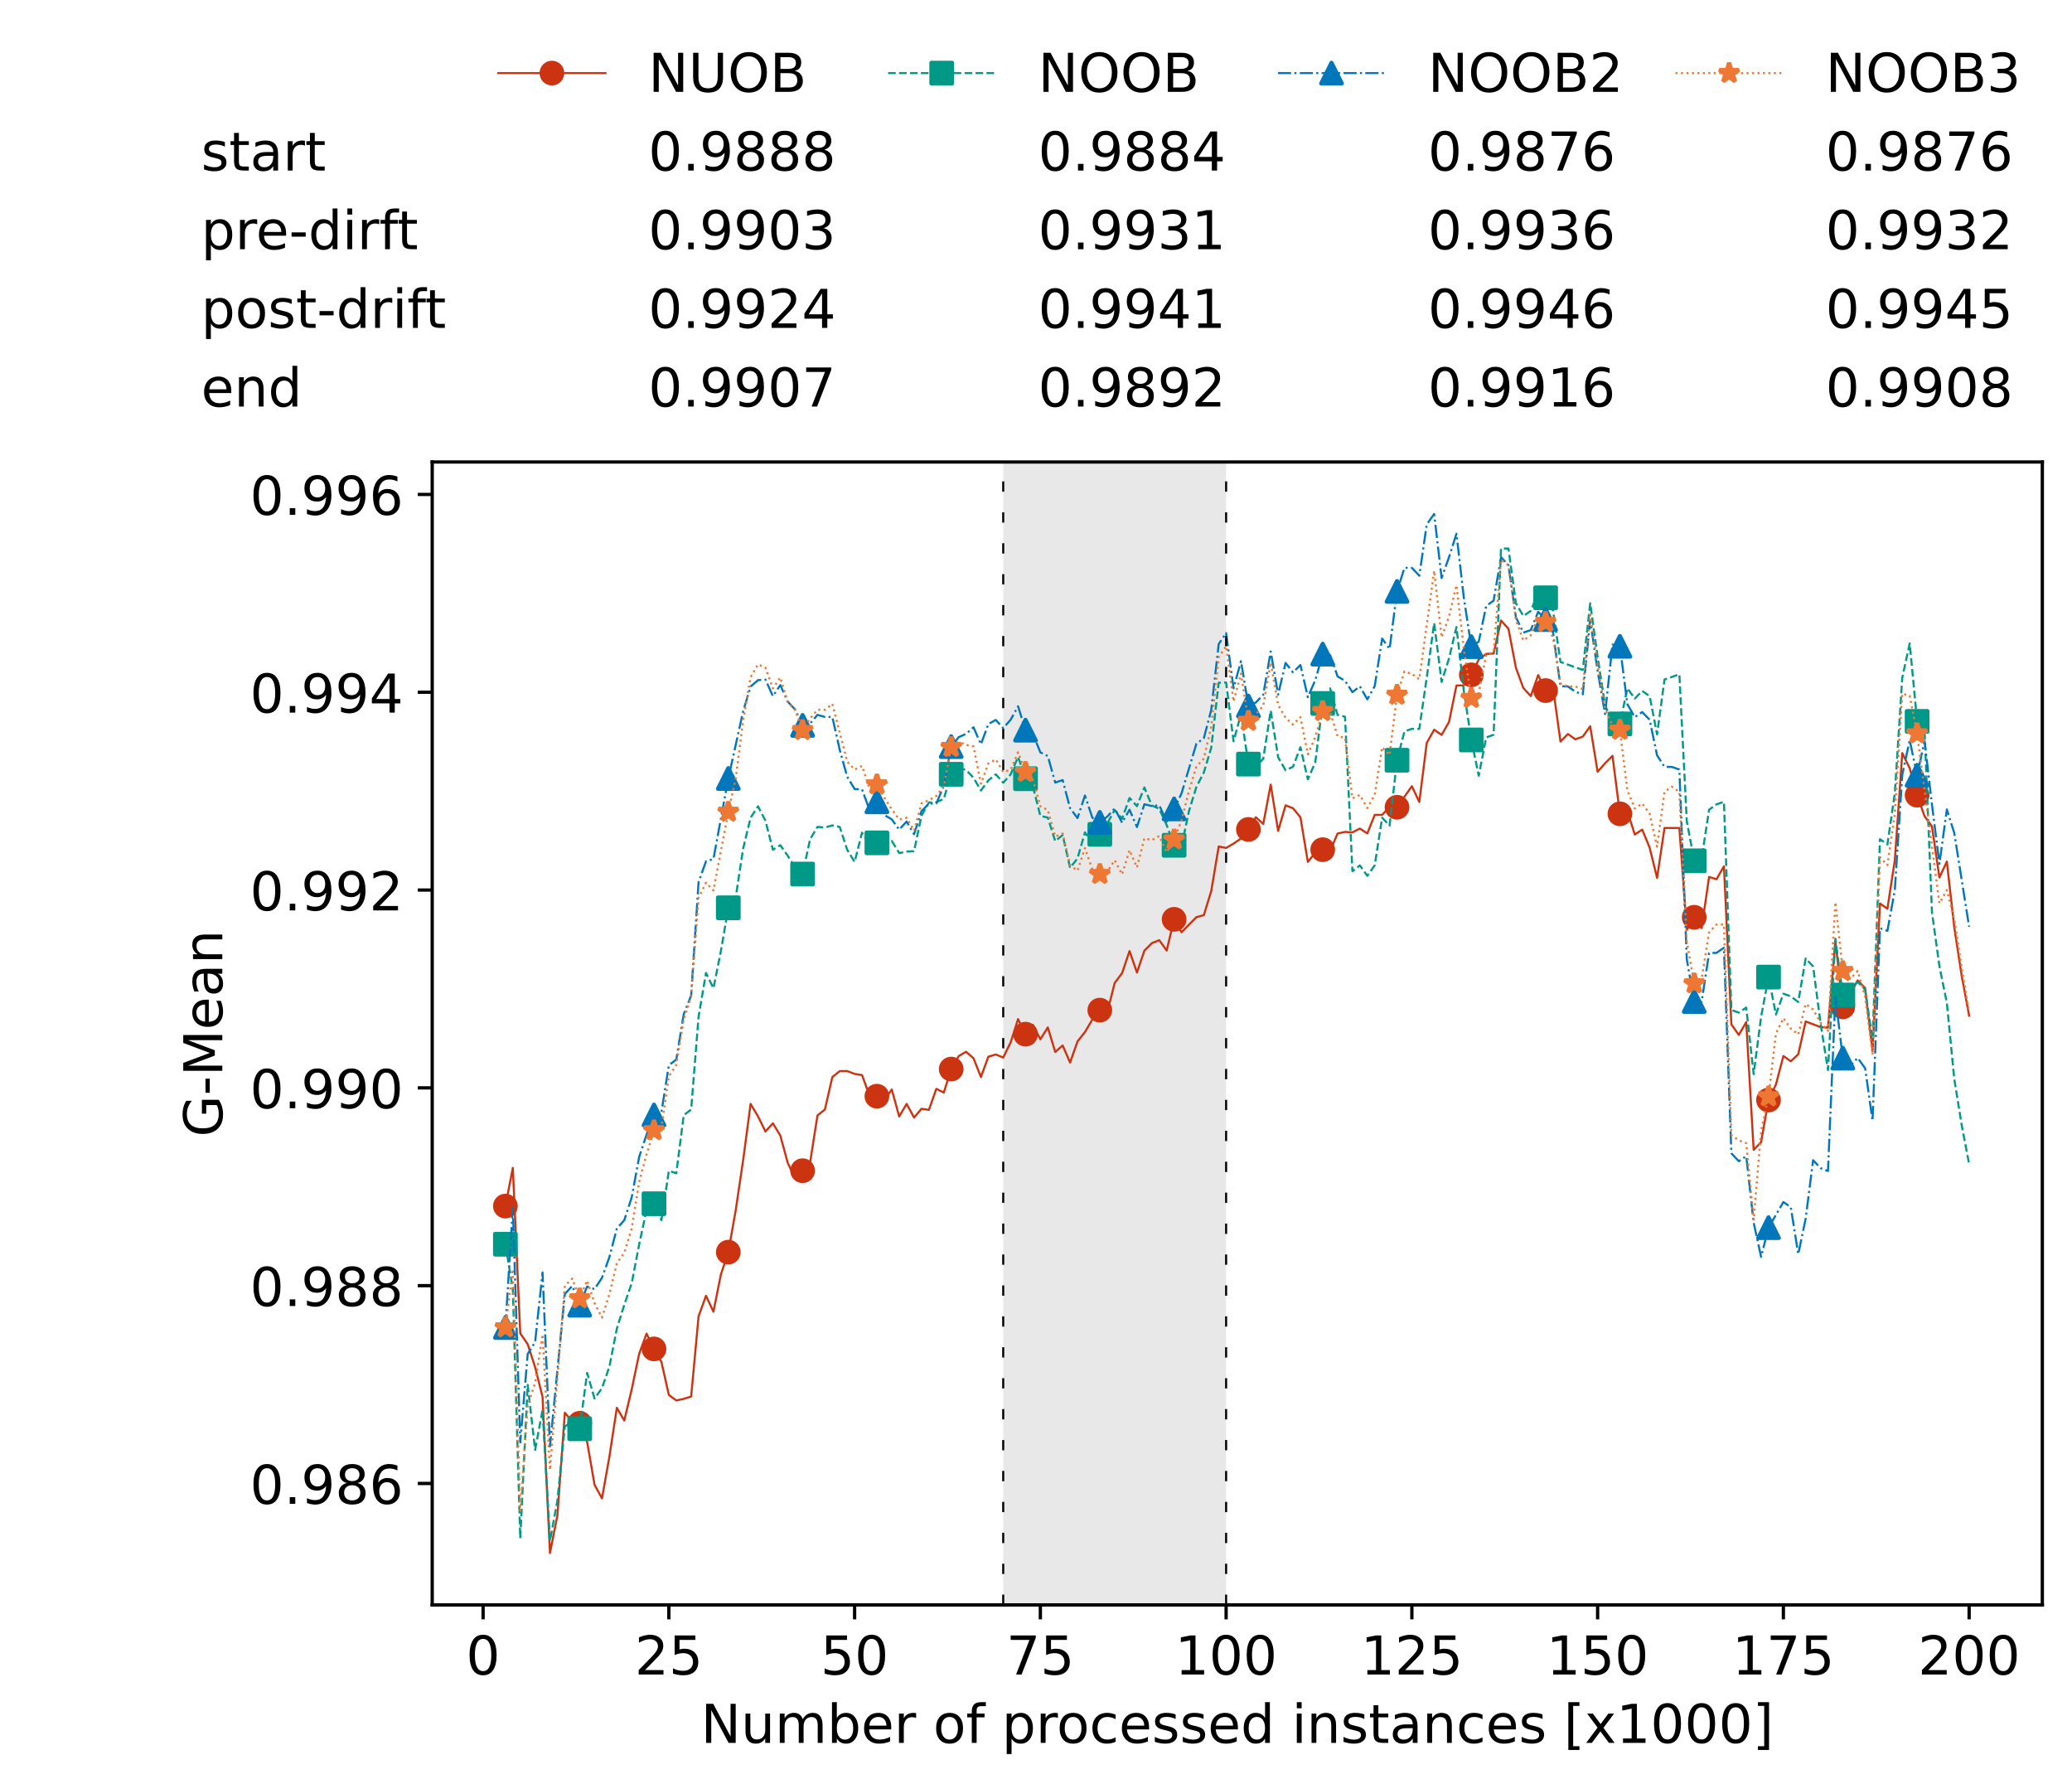 <?xml version="1.0" encoding="utf-8" standalone="no"?>
<!DOCTYPE svg PUBLIC "-//W3C//DTD SVG 1.1//EN"
  "http://www.w3.org/Graphics/SVG/1.1/DTD/svg11.dtd">
<!-- Created with matplotlib (https://matplotlib.org/) -->
<svg height="432.615pt" version="1.1" viewBox="0 0 502.65 432.615" width="502.65pt" xmlns="http://www.w3.org/2000/svg" xmlns:xlink="http://www.w3.org/1999/xlink">
 <defs>
  <style type="text/css">*{stroke-linecap:butt;stroke-linejoin:round;}</style>
 </defs>
 <g id="figure_1">
  <g id="patch_1">
   <path d="M 0 432.615 
L 502.65 432.615 
L 502.65 0 
L 0 0 
z
" style="fill:#ffffff;"/>
  </g>
  <g id="axes_1">
   <g id="patch_2">
    <path d="M 104.85 389.252 
L 495.45 389.252 
L 495.45 112.052 
L 104.85 112.052 
z
" style="fill:#ffffff;"/>
   </g>
   <g id="patch_3">
    <path clip-path="url(#p4c32d731d5)" d="M 297.446 389.252 
L 297.446 112.052 
L 243.372 112.052 
L 243.372 389.252 
z
" style="fill:#d3d3d3;opacity:0.5;"/>
   </g>
   <g id="matplotlib.axis_1">
    <g id="xtick_1">
     <g id="line2d_1">
      <defs>
       <path d="M 0 0 
L 0 3.5 
" id="mdb4179cc3a" style="stroke:#000000;stroke-width:0.8;"/>
      </defs>
      <g>
       <use style="stroke:#000000;stroke-width:0.8;" x="117.197" xlink:href="#mdb4179cc3a" y="389.252"/>
      </g>
     </g>
     <g id="text_1">
      <!-- 0 -->
      <g transform="translate(113.061 406.13)scale(0.13 -0.13)">
       <defs>
        <path d="M 31.781 66.406 
Q 24.172 66.406 20.328 58.906 
Q 16.5 51.422 16.5 36.375 
Q 16.5 21.391 20.328 13.891 
Q 24.172 6.391 31.781 6.391 
Q 39.453 6.391 43.281 13.891 
Q 47.125 21.391 47.125 36.375 
Q 47.125 51.422 43.281 58.906 
Q 39.453 66.406 31.781 66.406 
z
M 31.781 74.219 
Q 44.047 74.219 50.516 64.516 
Q 56.984 54.828 56.984 36.375 
Q 56.984 17.969 50.516 8.266 
Q 44.047 -1.422 31.781 -1.422 
Q 19.531 -1.422 13.062 8.266 
Q 6.594 17.969 6.594 36.375 
Q 6.594 54.828 13.062 64.516 
Q 19.531 74.219 31.781 74.219 
z
" id="DejaVuSans-48"/>
       </defs>
       <use xlink:href="#DejaVuSans-48"/>
      </g>
     </g>
    </g>
    <g id="xtick_2">
     <g id="line2d_2">
      <g>
       <use style="stroke:#000000;stroke-width:0.8;" x="162.259" xlink:href="#mdb4179cc3a" y="389.252"/>
      </g>
     </g>
     <g id="text_2">
      <!-- 25 -->
      <g transform="translate(153.988 406.13)scale(0.13 -0.13)">
       <defs>
        <path d="M 19.188 8.297 
L 53.609 8.297 
L 53.609 0 
L 7.328 0 
L 7.328 8.297 
Q 12.938 14.109 22.625 23.891 
Q 32.328 33.688 34.812 36.531 
Q 39.547 41.844 41.422 45.531 
Q 43.312 49.219 43.312 52.781 
Q 43.312 58.594 39.234 62.25 
Q 35.156 65.922 28.609 65.922 
Q 23.969 65.922 18.812 64.312 
Q 13.672 62.703 7.812 59.422 
L 7.812 69.391 
Q 13.766 71.781 18.938 73 
Q 24.125 74.219 28.422 74.219 
Q 39.75 74.219 46.484 68.547 
Q 53.219 62.891 53.219 53.422 
Q 53.219 48.922 51.531 44.891 
Q 49.859 40.875 45.406 35.406 
Q 44.188 33.984 37.641 27.219 
Q 31.109 20.453 19.188 8.297 
z
" id="DejaVuSans-50"/>
        <path d="M 10.797 72.906 
L 49.516 72.906 
L 49.516 64.594 
L 19.828 64.594 
L 19.828 46.734 
Q 21.969 47.469 24.109 47.828 
Q 26.266 48.188 28.422 48.188 
Q 40.625 48.188 47.75 41.5 
Q 54.891 34.812 54.891 23.391 
Q 54.891 11.625 47.562 5.094 
Q 40.234 -1.422 26.906 -1.422 
Q 22.312 -1.422 17.547 -0.641 
Q 12.797 0.141 7.719 1.703 
L 7.719 11.625 
Q 12.109 9.234 16.797 8.062 
Q 21.484 6.891 26.703 6.891 
Q 35.156 6.891 40.078 11.328 
Q 45.016 15.766 45.016 23.391 
Q 45.016 31 40.078 35.438 
Q 35.156 39.891 26.703 39.891 
Q 22.75 39.891 18.812 39.016 
Q 14.891 38.141 10.797 36.281 
z
" id="DejaVuSans-53"/>
       </defs>
       <use xlink:href="#DejaVuSans-50"/>
       <use x="63.623" xlink:href="#DejaVuSans-53"/>
      </g>
     </g>
    </g>
    <g id="xtick_3">
     <g id="line2d_3">
      <g>
       <use style="stroke:#000000;stroke-width:0.8;" x="207.322" xlink:href="#mdb4179cc3a" y="389.252"/>
      </g>
     </g>
     <g id="text_3">
      <!-- 50 -->
      <g transform="translate(199.05 406.13)scale(0.13 -0.13)">
       <use xlink:href="#DejaVuSans-53"/>
       <use x="63.623" xlink:href="#DejaVuSans-48"/>
      </g>
     </g>
    </g>
    <g id="xtick_4">
     <g id="line2d_4">
      <g>
       <use style="stroke:#000000;stroke-width:0.8;" x="252.384" xlink:href="#mdb4179cc3a" y="389.252"/>
      </g>
     </g>
     <g id="text_4">
      <!-- 75 -->
      <g transform="translate(244.113 406.13)scale(0.13 -0.13)">
       <defs>
        <path d="M 8.203 72.906 
L 55.078 72.906 
L 55.078 68.703 
L 28.609 0 
L 18.312 0 
L 43.219 64.594 
L 8.203 64.594 
z
" id="DejaVuSans-55"/>
       </defs>
       <use xlink:href="#DejaVuSans-55"/>
       <use x="63.623" xlink:href="#DejaVuSans-53"/>
      </g>
     </g>
    </g>
    <g id="xtick_5">
     <g id="line2d_5">
      <g>
       <use style="stroke:#000000;stroke-width:0.8;" x="297.446" xlink:href="#mdb4179cc3a" y="389.252"/>
      </g>
     </g>
     <g id="text_5">
      <!-- 100 -->
      <g transform="translate(285.039 406.13)scale(0.13 -0.13)">
       <defs>
        <path d="M 12.406 8.297 
L 28.516 8.297 
L 28.516 63.922 
L 10.984 60.406 
L 10.984 69.391 
L 28.422 72.906 
L 38.281 72.906 
L 38.281 8.297 
L 54.391 8.297 
L 54.391 0 
L 12.406 0 
z
" id="DejaVuSans-49"/>
       </defs>
       <use xlink:href="#DejaVuSans-49"/>
       <use x="63.623" xlink:href="#DejaVuSans-48"/>
       <use x="127.246" xlink:href="#DejaVuSans-48"/>
      </g>
     </g>
    </g>
    <g id="xtick_6">
     <g id="line2d_6">
      <g>
       <use style="stroke:#000000;stroke-width:0.8;" x="342.509" xlink:href="#mdb4179cc3a" y="389.252"/>
      </g>
     </g>
     <g id="text_6">
      <!-- 125 -->
      <g transform="translate(330.102 406.13)scale(0.13 -0.13)">
       <use xlink:href="#DejaVuSans-49"/>
       <use x="63.623" xlink:href="#DejaVuSans-50"/>
       <use x="127.246" xlink:href="#DejaVuSans-53"/>
      </g>
     </g>
    </g>
    <g id="xtick_7">
     <g id="line2d_7">
      <g>
       <use style="stroke:#000000;stroke-width:0.8;" x="387.571" xlink:href="#mdb4179cc3a" y="389.252"/>
      </g>
     </g>
     <g id="text_7">
      <!-- 150 -->
      <g transform="translate(375.164 406.13)scale(0.13 -0.13)">
       <use xlink:href="#DejaVuSans-49"/>
       <use x="63.623" xlink:href="#DejaVuSans-53"/>
       <use x="127.246" xlink:href="#DejaVuSans-48"/>
      </g>
     </g>
    </g>
    <g id="xtick_8">
     <g id="line2d_8">
      <g>
       <use style="stroke:#000000;stroke-width:0.8;" x="432.633" xlink:href="#mdb4179cc3a" y="389.252"/>
      </g>
     </g>
     <g id="text_8">
      <!-- 175 -->
      <g transform="translate(420.226 406.13)scale(0.13 -0.13)">
       <use xlink:href="#DejaVuSans-49"/>
       <use x="63.623" xlink:href="#DejaVuSans-55"/>
       <use x="127.246" xlink:href="#DejaVuSans-53"/>
      </g>
     </g>
    </g>
    <g id="xtick_9">
     <g id="line2d_9">
      <g>
       <use style="stroke:#000000;stroke-width:0.8;" x="477.695" xlink:href="#mdb4179cc3a" y="389.252"/>
      </g>
     </g>
     <g id="text_9">
      <!-- 200 -->
      <g transform="translate(465.289 406.13)scale(0.13 -0.13)">
       <use xlink:href="#DejaVuSans-50"/>
       <use x="63.623" xlink:href="#DejaVuSans-48"/>
       <use x="127.246" xlink:href="#DejaVuSans-48"/>
      </g>
     </g>
    </g>
    <g id="text_10">
     <!-- Number of processed instances [x1000] -->
     <g transform="translate(170.025 422.711)scale(0.13 -0.13)">
      <defs>
       <path d="M 9.812 72.906 
L 23.094 72.906 
L 55.422 11.922 
L 55.422 72.906 
L 64.984 72.906 
L 64.984 0 
L 51.703 0 
L 19.391 60.984 
L 19.391 0 
L 9.812 0 
z
" id="DejaVuSans-78"/>
       <path d="M 8.5 21.578 
L 8.5 54.688 
L 17.484 54.688 
L 17.484 21.922 
Q 17.484 14.156 20.5 10.266 
Q 23.531 6.391 29.594 6.391 
Q 36.859 6.391 41.078 11.031 
Q 45.312 15.672 45.312 23.688 
L 45.312 54.688 
L 54.297 54.688 
L 54.297 0 
L 45.312 0 
L 45.312 8.406 
Q 42.047 3.422 37.719 1 
Q 33.406 -1.422 27.688 -1.422 
Q 18.266 -1.422 13.375 4.438 
Q 8.5 10.297 8.5 21.578 
z
M 31.109 56 
z
" id="DejaVuSans-117"/>
       <path d="M 52 44.188 
Q 55.375 50.25 60.062 53.125 
Q 64.75 56 71.094 56 
Q 79.641 56 84.281 50.016 
Q 88.922 44.047 88.922 33.016 
L 88.922 0 
L 79.891 0 
L 79.891 32.719 
Q 79.891 40.578 77.094 44.375 
Q 74.312 48.188 68.609 48.188 
Q 61.625 48.188 57.562 43.547 
Q 53.516 38.922 53.516 30.906 
L 53.516 0 
L 44.484 0 
L 44.484 32.719 
Q 44.484 40.625 41.703 44.406 
Q 38.922 48.188 33.109 48.188 
Q 26.219 48.188 22.156 43.531 
Q 18.109 38.875 18.109 30.906 
L 18.109 0 
L 9.078 0 
L 9.078 54.688 
L 18.109 54.688 
L 18.109 46.188 
Q 21.188 51.219 25.484 53.609 
Q 29.781 56 35.688 56 
Q 41.656 56 45.828 52.969 
Q 50 49.953 52 44.188 
z
" id="DejaVuSans-109"/>
       <path d="M 48.688 27.297 
Q 48.688 37.203 44.609 42.844 
Q 40.531 48.484 33.406 48.484 
Q 26.266 48.484 22.188 42.844 
Q 18.109 37.203 18.109 27.297 
Q 18.109 17.391 22.188 11.75 
Q 26.266 6.109 33.406 6.109 
Q 40.531 6.109 44.609 11.75 
Q 48.688 17.391 48.688 27.297 
z
M 18.109 46.391 
Q 20.953 51.266 25.266 53.625 
Q 29.594 56 35.594 56 
Q 45.562 56 51.781 48.094 
Q 58.016 40.188 58.016 27.297 
Q 58.016 14.406 51.781 6.484 
Q 45.562 -1.422 35.594 -1.422 
Q 29.594 -1.422 25.266 0.953 
Q 20.953 3.328 18.109 8.203 
L 18.109 0 
L 9.078 0 
L 9.078 75.984 
L 18.109 75.984 
z
" id="DejaVuSans-98"/>
       <path d="M 56.203 29.594 
L 56.203 25.203 
L 14.891 25.203 
Q 15.484 15.922 20.484 11.062 
Q 25.484 6.203 34.422 6.203 
Q 39.594 6.203 44.453 7.469 
Q 49.312 8.734 54.109 11.281 
L 54.109 2.781 
Q 49.266 0.734 44.188 -0.344 
Q 39.109 -1.422 33.891 -1.422 
Q 20.797 -1.422 13.156 6.188 
Q 5.516 13.812 5.516 26.812 
Q 5.516 40.234 12.766 48.109 
Q 20.016 56 32.328 56 
Q 43.359 56 49.781 48.891 
Q 56.203 41.797 56.203 29.594 
z
M 47.219 32.234 
Q 47.125 39.594 43.094 43.984 
Q 39.062 48.391 32.422 48.391 
Q 24.906 48.391 20.391 44.141 
Q 15.875 39.891 15.188 32.172 
z
" id="DejaVuSans-101"/>
       <path d="M 41.109 46.297 
Q 39.594 47.172 37.812 47.578 
Q 36.031 48 33.891 48 
Q 26.266 48 22.188 43.047 
Q 18.109 38.094 18.109 28.812 
L 18.109 0 
L 9.078 0 
L 9.078 54.688 
L 18.109 54.688 
L 18.109 46.188 
Q 20.953 51.172 25.484 53.578 
Q 30.031 56 36.531 56 
Q 37.453 56 38.578 55.875 
Q 39.703 55.766 41.062 55.516 
z
" id="DejaVuSans-114"/>
       <path id="DejaVuSans-32"/>
       <path d="M 30.609 48.391 
Q 23.391 48.391 19.188 42.75 
Q 14.984 37.109 14.984 27.297 
Q 14.984 17.484 19.156 11.844 
Q 23.344 6.203 30.609 6.203 
Q 37.797 6.203 41.984 11.859 
Q 46.188 17.531 46.188 27.297 
Q 46.188 37.016 41.984 42.703 
Q 37.797 48.391 30.609 48.391 
z
M 30.609 56 
Q 42.328 56 49.016 48.375 
Q 55.719 40.766 55.719 27.297 
Q 55.719 13.875 49.016 6.219 
Q 42.328 -1.422 30.609 -1.422 
Q 18.844 -1.422 12.172 6.219 
Q 5.516 13.875 5.516 27.297 
Q 5.516 40.766 12.172 48.375 
Q 18.844 56 30.609 56 
z
" id="DejaVuSans-111"/>
       <path d="M 37.109 75.984 
L 37.109 68.5 
L 28.516 68.5 
Q 23.688 68.5 21.797 66.547 
Q 19.922 64.594 19.922 59.516 
L 19.922 54.688 
L 34.719 54.688 
L 34.719 47.703 
L 19.922 47.703 
L 19.922 0 
L 10.891 0 
L 10.891 47.703 
L 2.297 47.703 
L 2.297 54.688 
L 10.891 54.688 
L 10.891 58.5 
Q 10.891 67.625 15.141 71.797 
Q 19.391 75.984 28.609 75.984 
z
" id="DejaVuSans-102"/>
       <path d="M 18.109 8.203 
L 18.109 -20.797 
L 9.078 -20.797 
L 9.078 54.688 
L 18.109 54.688 
L 18.109 46.391 
Q 20.953 51.266 25.266 53.625 
Q 29.594 56 35.594 56 
Q 45.562 56 51.781 48.094 
Q 58.016 40.188 58.016 27.297 
Q 58.016 14.406 51.781 6.484 
Q 45.562 -1.422 35.594 -1.422 
Q 29.594 -1.422 25.266 0.953 
Q 20.953 3.328 18.109 8.203 
z
M 48.688 27.297 
Q 48.688 37.203 44.609 42.844 
Q 40.531 48.484 33.406 48.484 
Q 26.266 48.484 22.188 42.844 
Q 18.109 37.203 18.109 27.297 
Q 18.109 17.391 22.188 11.75 
Q 26.266 6.109 33.406 6.109 
Q 40.531 6.109 44.609 11.75 
Q 48.688 17.391 48.688 27.297 
z
" id="DejaVuSans-112"/>
       <path d="M 48.781 52.594 
L 48.781 44.188 
Q 44.969 46.297 41.141 47.344 
Q 37.312 48.391 33.406 48.391 
Q 24.656 48.391 19.812 42.844 
Q 14.984 37.312 14.984 27.297 
Q 14.984 17.281 19.812 11.734 
Q 24.656 6.203 33.406 6.203 
Q 37.312 6.203 41.141 7.25 
Q 44.969 8.297 48.781 10.406 
L 48.781 2.094 
Q 45.016 0.344 40.984 -0.531 
Q 36.969 -1.422 32.422 -1.422 
Q 20.062 -1.422 12.781 6.344 
Q 5.516 14.109 5.516 27.297 
Q 5.516 40.672 12.859 48.328 
Q 20.219 56 33.016 56 
Q 37.156 56 41.109 55.141 
Q 45.062 54.297 48.781 52.594 
z
" id="DejaVuSans-99"/>
       <path d="M 44.281 53.078 
L 44.281 44.578 
Q 40.484 46.531 36.375 47.5 
Q 32.281 48.484 27.875 48.484 
Q 21.188 48.484 17.844 46.438 
Q 14.5 44.391 14.5 40.281 
Q 14.5 37.156 16.891 35.375 
Q 19.281 33.594 26.516 31.984 
L 29.594 31.297 
Q 39.156 29.25 43.188 25.516 
Q 47.219 21.781 47.219 15.094 
Q 47.219 7.469 41.188 3.016 
Q 35.156 -1.422 24.609 -1.422 
Q 20.219 -1.422 15.453 -0.562 
Q 10.688 0.297 5.422 2 
L 5.422 11.281 
Q 10.406 8.688 15.234 7.391 
Q 20.062 6.109 24.812 6.109 
Q 31.156 6.109 34.562 8.281 
Q 37.984 10.453 37.984 14.406 
Q 37.984 18.062 35.516 20.016 
Q 33.062 21.969 24.703 23.781 
L 21.578 24.516 
Q 13.234 26.266 9.516 29.906 
Q 5.812 33.547 5.812 39.891 
Q 5.812 47.609 11.281 51.797 
Q 16.75 56 26.812 56 
Q 31.781 56 36.172 55.266 
Q 40.578 54.547 44.281 53.078 
z
" id="DejaVuSans-115"/>
       <path d="M 45.406 46.391 
L 45.406 75.984 
L 54.391 75.984 
L 54.391 0 
L 45.406 0 
L 45.406 8.203 
Q 42.578 3.328 38.25 0.953 
Q 33.938 -1.422 27.875 -1.422 
Q 17.969 -1.422 11.734 6.484 
Q 5.516 14.406 5.516 27.297 
Q 5.516 40.188 11.734 48.094 
Q 17.969 56 27.875 56 
Q 33.938 56 38.25 53.625 
Q 42.578 51.266 45.406 46.391 
z
M 14.797 27.297 
Q 14.797 17.391 18.875 11.75 
Q 22.953 6.109 30.078 6.109 
Q 37.203 6.109 41.297 11.75 
Q 45.406 17.391 45.406 27.297 
Q 45.406 37.203 41.297 42.844 
Q 37.203 48.484 30.078 48.484 
Q 22.953 48.484 18.875 42.844 
Q 14.797 37.203 14.797 27.297 
z
" id="DejaVuSans-100"/>
       <path d="M 9.422 54.688 
L 18.406 54.688 
L 18.406 0 
L 9.422 0 
z
M 9.422 75.984 
L 18.406 75.984 
L 18.406 64.594 
L 9.422 64.594 
z
" id="DejaVuSans-105"/>
       <path d="M 54.891 33.016 
L 54.891 0 
L 45.906 0 
L 45.906 32.719 
Q 45.906 40.484 42.875 44.328 
Q 39.844 48.188 33.797 48.188 
Q 26.516 48.188 22.312 43.547 
Q 18.109 38.922 18.109 30.906 
L 18.109 0 
L 9.078 0 
L 9.078 54.688 
L 18.109 54.688 
L 18.109 46.188 
Q 21.344 51.125 25.703 53.562 
Q 30.078 56 35.797 56 
Q 45.219 56 50.047 50.172 
Q 54.891 44.344 54.891 33.016 
z
" id="DejaVuSans-110"/>
       <path d="M 18.312 70.219 
L 18.312 54.688 
L 36.812 54.688 
L 36.812 47.703 
L 18.312 47.703 
L 18.312 18.016 
Q 18.312 11.328 20.141 9.422 
Q 21.969 7.516 27.594 7.516 
L 36.812 7.516 
L 36.812 0 
L 27.594 0 
Q 17.188 0 13.234 3.875 
Q 9.281 7.766 9.281 18.016 
L 9.281 47.703 
L 2.688 47.703 
L 2.688 54.688 
L 9.281 54.688 
L 9.281 70.219 
z
" id="DejaVuSans-116"/>
       <path d="M 34.281 27.484 
Q 23.391 27.484 19.188 25 
Q 14.984 22.516 14.984 16.5 
Q 14.984 11.719 18.141 8.906 
Q 21.297 6.109 26.703 6.109 
Q 34.188 6.109 38.703 11.406 
Q 43.219 16.703 43.219 25.484 
L 43.219 27.484 
z
M 52.203 31.203 
L 52.203 0 
L 43.219 0 
L 43.219 8.297 
Q 40.141 3.328 35.547 0.953 
Q 30.953 -1.422 24.312 -1.422 
Q 15.922 -1.422 10.953 3.297 
Q 6 8.016 6 15.922 
Q 6 25.141 12.172 29.828 
Q 18.359 34.516 30.609 34.516 
L 43.219 34.516 
L 43.219 35.406 
Q 43.219 41.609 39.141 45 
Q 35.062 48.391 27.688 48.391 
Q 23 48.391 18.547 47.266 
Q 14.109 46.141 10.016 43.891 
L 10.016 52.203 
Q 14.938 54.109 19.578 55.047 
Q 24.219 56 28.609 56 
Q 40.484 56 46.344 49.844 
Q 52.203 43.703 52.203 31.203 
z
" id="DejaVuSans-97"/>
       <path d="M 8.594 75.984 
L 29.297 75.984 
L 29.297 69 
L 17.578 69 
L 17.578 -6.203 
L 29.297 -6.203 
L 29.297 -13.188 
L 8.594 -13.188 
z
" id="DejaVuSans-91"/>
       <path d="M 54.891 54.688 
L 35.109 28.078 
L 55.906 0 
L 45.312 0 
L 29.391 21.484 
L 13.484 0 
L 2.875 0 
L 24.125 28.609 
L 4.688 54.688 
L 15.281 54.688 
L 29.781 35.203 
L 44.281 54.688 
z
" id="DejaVuSans-120"/>
       <path d="M 30.422 75.984 
L 30.422 -13.188 
L 9.719 -13.188 
L 9.719 -6.203 
L 21.391 -6.203 
L 21.391 69 
L 9.719 69 
L 9.719 75.984 
z
" id="DejaVuSans-93"/>
      </defs>
      <use xlink:href="#DejaVuSans-78"/>
      <use x="74.805" xlink:href="#DejaVuSans-117"/>
      <use x="138.184" xlink:href="#DejaVuSans-109"/>
      <use x="235.596" xlink:href="#DejaVuSans-98"/>
      <use x="299.072" xlink:href="#DejaVuSans-101"/>
      <use x="360.596" xlink:href="#DejaVuSans-114"/>
      <use x="401.709" xlink:href="#DejaVuSans-32"/>
      <use x="433.496" xlink:href="#DejaVuSans-111"/>
      <use x="494.678" xlink:href="#DejaVuSans-102"/>
      <use x="529.883" xlink:href="#DejaVuSans-32"/>
      <use x="561.67" xlink:href="#DejaVuSans-112"/>
      <use x="625.146" xlink:href="#DejaVuSans-114"/>
      <use x="664.01" xlink:href="#DejaVuSans-111"/>
      <use x="725.191" xlink:href="#DejaVuSans-99"/>
      <use x="780.172" xlink:href="#DejaVuSans-101"/>
      <use x="841.695" xlink:href="#DejaVuSans-115"/>
      <use x="893.795" xlink:href="#DejaVuSans-115"/>
      <use x="945.895" xlink:href="#DejaVuSans-101"/>
      <use x="1007.418" xlink:href="#DejaVuSans-100"/>
      <use x="1070.895" xlink:href="#DejaVuSans-32"/>
      <use x="1102.682" xlink:href="#DejaVuSans-105"/>
      <use x="1130.465" xlink:href="#DejaVuSans-110"/>
      <use x="1193.844" xlink:href="#DejaVuSans-115"/>
      <use x="1245.943" xlink:href="#DejaVuSans-116"/>
      <use x="1285.152" xlink:href="#DejaVuSans-97"/>
      <use x="1346.432" xlink:href="#DejaVuSans-110"/>
      <use x="1409.811" xlink:href="#DejaVuSans-99"/>
      <use x="1464.791" xlink:href="#DejaVuSans-101"/>
      <use x="1526.314" xlink:href="#DejaVuSans-115"/>
      <use x="1578.414" xlink:href="#DejaVuSans-32"/>
      <use x="1610.201" xlink:href="#DejaVuSans-91"/>
      <use x="1649.215" xlink:href="#DejaVuSans-120"/>
      <use x="1708.395" xlink:href="#DejaVuSans-49"/>
      <use x="1772.018" xlink:href="#DejaVuSans-48"/>
      <use x="1835.641" xlink:href="#DejaVuSans-48"/>
      <use x="1899.264" xlink:href="#DejaVuSans-48"/>
      <use x="1962.887" xlink:href="#DejaVuSans-93"/>
     </g>
    </g>
   </g>
   <g id="matplotlib.axis_2">
    <g id="ytick_1">
     <g id="line2d_10">
      <defs>
       <path d="M 0 0 
L -3.5 0 
" id="m6313f42c84" style="stroke:#000000;stroke-width:0.8;"/>
      </defs>
      <g>
       <use style="stroke:#000000;stroke-width:0.8;" x="104.85" xlink:href="#m6313f42c84" y="359.789"/>
      </g>
     </g>
     <g id="text_11">
      <!-- 0.986 -->
      <g transform="translate(60.633 364.728)scale(0.13 -0.13)">
       <defs>
        <path d="M 10.688 12.406 
L 21 12.406 
L 21 0 
L 10.688 0 
z
" id="DejaVuSans-46"/>
        <path d="M 10.984 1.516 
L 10.984 10.5 
Q 14.703 8.734 18.5 7.812 
Q 22.312 6.891 25.984 6.891 
Q 35.75 6.891 40.891 13.453 
Q 46.047 20.016 46.781 33.406 
Q 43.953 29.203 39.594 26.953 
Q 35.25 24.703 29.984 24.703 
Q 19.047 24.703 12.672 31.312 
Q 6.297 37.938 6.297 49.422 
Q 6.297 60.641 12.938 67.422 
Q 19.578 74.219 30.609 74.219 
Q 43.266 74.219 49.922 64.516 
Q 56.594 54.828 56.594 36.375 
Q 56.594 19.141 48.406 8.859 
Q 40.234 -1.422 26.422 -1.422 
Q 22.703 -1.422 18.891 -0.688 
Q 15.094 0.047 10.984 1.516 
z
M 30.609 32.422 
Q 37.25 32.422 41.125 36.953 
Q 45.016 41.5 45.016 49.422 
Q 45.016 57.281 41.125 61.844 
Q 37.25 66.406 30.609 66.406 
Q 23.969 66.406 20.094 61.844 
Q 16.219 57.281 16.219 49.422 
Q 16.219 41.5 20.094 36.953 
Q 23.969 32.422 30.609 32.422 
z
" id="DejaVuSans-57"/>
        <path d="M 31.781 34.625 
Q 24.75 34.625 20.719 30.859 
Q 16.703 27.094 16.703 20.516 
Q 16.703 13.922 20.719 10.156 
Q 24.75 6.391 31.781 6.391 
Q 38.812 6.391 42.859 10.172 
Q 46.922 13.969 46.922 20.516 
Q 46.922 27.094 42.891 30.859 
Q 38.875 34.625 31.781 34.625 
z
M 21.922 38.812 
Q 15.578 40.375 12.031 44.719 
Q 8.5 49.078 8.5 55.328 
Q 8.5 64.062 14.719 69.141 
Q 20.953 74.219 31.781 74.219 
Q 42.672 74.219 48.875 69.141 
Q 55.078 64.062 55.078 55.328 
Q 55.078 49.078 51.531 44.719 
Q 48 40.375 41.703 38.812 
Q 48.828 37.156 52.797 32.312 
Q 56.781 27.484 56.781 20.516 
Q 56.781 9.906 50.312 4.234 
Q 43.844 -1.422 31.781 -1.422 
Q 19.734 -1.422 13.25 4.234 
Q 6.781 9.906 6.781 20.516 
Q 6.781 27.484 10.781 32.312 
Q 14.797 37.156 21.922 38.812 
z
M 18.312 54.391 
Q 18.312 48.734 21.844 45.562 
Q 25.391 42.391 31.781 42.391 
Q 38.141 42.391 41.719 45.562 
Q 45.312 48.734 45.312 54.391 
Q 45.312 60.062 41.719 63.234 
Q 38.141 66.406 31.781 66.406 
Q 25.391 66.406 21.844 63.234 
Q 18.312 60.062 18.312 54.391 
z
" id="DejaVuSans-56"/>
        <path d="M 33.016 40.375 
Q 26.375 40.375 22.484 35.828 
Q 18.609 31.297 18.609 23.391 
Q 18.609 15.531 22.484 10.953 
Q 26.375 6.391 33.016 6.391 
Q 39.656 6.391 43.531 10.953 
Q 47.406 15.531 47.406 23.391 
Q 47.406 31.297 43.531 35.828 
Q 39.656 40.375 33.016 40.375 
z
M 52.594 71.297 
L 52.594 62.312 
Q 48.875 64.062 45.094 64.984 
Q 41.312 65.922 37.594 65.922 
Q 27.828 65.922 22.672 59.328 
Q 17.531 52.734 16.797 39.406 
Q 19.672 43.656 24.016 45.922 
Q 28.375 48.188 33.594 48.188 
Q 44.578 48.188 50.953 41.516 
Q 57.328 34.859 57.328 23.391 
Q 57.328 12.156 50.688 5.359 
Q 44.047 -1.422 33.016 -1.422 
Q 20.359 -1.422 13.672 8.266 
Q 6.984 17.969 6.984 36.375 
Q 6.984 53.656 15.188 63.938 
Q 23.391 74.219 37.203 74.219 
Q 40.922 74.219 44.703 73.484 
Q 48.484 72.75 52.594 71.297 
z
" id="DejaVuSans-54"/>
       </defs>
       <use xlink:href="#DejaVuSans-48"/>
       <use x="63.623" xlink:href="#DejaVuSans-46"/>
       <use x="95.41" xlink:href="#DejaVuSans-57"/>
       <use x="159.033" xlink:href="#DejaVuSans-56"/>
       <use x="222.656" xlink:href="#DejaVuSans-54"/>
      </g>
     </g>
    </g>
    <g id="ytick_2">
     <g id="line2d_11">
      <g>
       <use style="stroke:#000000;stroke-width:0.8;" x="104.85" xlink:href="#m6313f42c84" y="311.815"/>
      </g>
     </g>
     <g id="text_12">
      <!-- 0.988 -->
      <g transform="translate(60.633 316.754)scale(0.13 -0.13)">
       <use xlink:href="#DejaVuSans-48"/>
       <use x="63.623" xlink:href="#DejaVuSans-46"/>
       <use x="95.41" xlink:href="#DejaVuSans-57"/>
       <use x="159.033" xlink:href="#DejaVuSans-56"/>
       <use x="222.656" xlink:href="#DejaVuSans-56"/>
      </g>
     </g>
    </g>
    <g id="ytick_3">
     <g id="line2d_12">
      <g>
       <use style="stroke:#000000;stroke-width:0.8;" x="104.85" xlink:href="#m6313f42c84" y="263.841"/>
      </g>
     </g>
     <g id="text_13">
      <!-- 0.990 -->
      <g transform="translate(60.633 268.78)scale(0.13 -0.13)">
       <use xlink:href="#DejaVuSans-48"/>
       <use x="63.623" xlink:href="#DejaVuSans-46"/>
       <use x="95.41" xlink:href="#DejaVuSans-57"/>
       <use x="159.033" xlink:href="#DejaVuSans-57"/>
       <use x="222.656" xlink:href="#DejaVuSans-48"/>
      </g>
     </g>
    </g>
    <g id="ytick_4">
     <g id="line2d_13">
      <g>
       <use style="stroke:#000000;stroke-width:0.8;" x="104.85" xlink:href="#m6313f42c84" y="215.867"/>
      </g>
     </g>
     <g id="text_14">
      <!-- 0.992 -->
      <g transform="translate(60.633 220.806)scale(0.13 -0.13)">
       <use xlink:href="#DejaVuSans-48"/>
       <use x="63.623" xlink:href="#DejaVuSans-46"/>
       <use x="95.41" xlink:href="#DejaVuSans-57"/>
       <use x="159.033" xlink:href="#DejaVuSans-57"/>
       <use x="222.656" xlink:href="#DejaVuSans-50"/>
      </g>
     </g>
    </g>
    <g id="ytick_5">
     <g id="line2d_14">
      <g>
       <use style="stroke:#000000;stroke-width:0.8;" x="104.85" xlink:href="#m6313f42c84" y="167.892"/>
      </g>
     </g>
     <g id="text_15">
      <!-- 0.994 -->
      <g transform="translate(60.633 172.831)scale(0.13 -0.13)">
       <defs>
        <path d="M 37.797 64.312 
L 12.891 25.391 
L 37.797 25.391 
z
M 35.203 72.906 
L 47.609 72.906 
L 47.609 25.391 
L 58.016 25.391 
L 58.016 17.188 
L 47.609 17.188 
L 47.609 0 
L 37.797 0 
L 37.797 17.188 
L 4.891 17.188 
L 4.891 26.703 
z
" id="DejaVuSans-52"/>
       </defs>
       <use xlink:href="#DejaVuSans-48"/>
       <use x="63.623" xlink:href="#DejaVuSans-46"/>
       <use x="95.41" xlink:href="#DejaVuSans-57"/>
       <use x="159.033" xlink:href="#DejaVuSans-57"/>
       <use x="222.656" xlink:href="#DejaVuSans-52"/>
      </g>
     </g>
    </g>
    <g id="ytick_6">
     <g id="line2d_15">
      <g>
       <use style="stroke:#000000;stroke-width:0.8;" x="104.85" xlink:href="#m6313f42c84" y="119.918"/>
      </g>
     </g>
     <g id="text_16">
      <!-- 0.996 -->
      <g transform="translate(60.633 124.857)scale(0.13 -0.13)">
       <use xlink:href="#DejaVuSans-48"/>
       <use x="63.623" xlink:href="#DejaVuSans-46"/>
       <use x="95.41" xlink:href="#DejaVuSans-57"/>
       <use x="159.033" xlink:href="#DejaVuSans-57"/>
       <use x="222.656" xlink:href="#DejaVuSans-54"/>
      </g>
     </g>
    </g>
    <g id="text_17">
     <!-- G-Mean -->
     <g transform="translate(53.93 275.744)rotate(-90)scale(0.13 -0.13)">
      <defs>
       <path d="M 59.516 10.406 
L 59.516 29.984 
L 43.406 29.984 
L 43.406 38.094 
L 69.281 38.094 
L 69.281 6.781 
Q 63.578 2.734 56.688 0.656 
Q 49.812 -1.422 42 -1.422 
Q 24.906 -1.422 15.25 8.562 
Q 5.609 18.562 5.609 36.375 
Q 5.609 54.25 15.25 64.234 
Q 24.906 74.219 42 74.219 
Q 49.125 74.219 55.547 72.453 
Q 61.969 70.703 67.391 67.281 
L 67.391 56.781 
Q 61.922 61.422 55.766 63.766 
Q 49.609 66.109 42.828 66.109 
Q 29.438 66.109 22.719 58.641 
Q 16.016 51.172 16.016 36.375 
Q 16.016 21.625 22.719 14.156 
Q 29.438 6.688 42.828 6.688 
Q 48.047 6.688 52.141 7.594 
Q 56.25 8.5 59.516 10.406 
z
" id="DejaVuSans-71"/>
       <path d="M 4.891 31.391 
L 31.203 31.391 
L 31.203 23.391 
L 4.891 23.391 
z
" id="DejaVuSans-45"/>
       <path d="M 9.812 72.906 
L 24.516 72.906 
L 43.109 23.297 
L 61.812 72.906 
L 76.516 72.906 
L 76.516 0 
L 66.891 0 
L 66.891 64.016 
L 48.094 14.016 
L 38.188 14.016 
L 19.391 64.016 
L 19.391 0 
L 9.812 0 
z
" id="DejaVuSans-77"/>
      </defs>
      <use xlink:href="#DejaVuSans-71"/>
      <use x="77.49" xlink:href="#DejaVuSans-45"/>
      <use x="113.574" xlink:href="#DejaVuSans-77"/>
      <use x="199.854" xlink:href="#DejaVuSans-101"/>
      <use x="261.377" xlink:href="#DejaVuSans-97"/>
      <use x="322.656" xlink:href="#DejaVuSans-110"/>
     </g>
    </g>
   </g>
   <g id="line2d_16"/>
   <g id="line2d_17"/>
   <g id="line2d_18"/>
   <g id="line2d_19"/>
   <g id="line2d_20"/>
   <g id="line2d_21">
    <path clip-path="url(#p4c32d731d5)" d="M 122.605 292.519 
L 124.407 283.251 
L 126.21 323.387 
L 128.012 326.009 
L 129.815 331.584 
L 131.617 338.791 
L 133.419 376.652 
L 135.222 367.527 
L 137.024 342.631 
L 138.827 344.754 
L 140.629 345.198 
L 142.432 349.702 
L 144.234 360.112 
L 146.037 363.417 
L 147.839 353.263 
L 149.642 341.439 
L 151.444 344.523 
L 153.247 336.97 
L 155.049 328.362 
L 156.852 323.447 
L 158.654 327.16 
L 160.457 330.309 
L 162.259 338.321 
L 164.062 339.658 
L 165.864 339.269 
L 167.667 338.705 
L 169.469 319.245 
L 171.272 314.275 
L 173.074 318.139 
L 174.877 309.127 
L 176.679 303.689 
L 178.482 293.495 
L 180.284 281.36 
L 182.087 267.731 
L 183.889 270.761 
L 185.692 274.426 
L 187.494 272.437 
L 189.297 275.414 
L 191.099 282.04 
L 192.902 285.89 
L 196.507 282.052 
L 198.309 270.535 
L 200.112 269.096 
L 201.914 261.232 
L 203.717 259.778 
L 205.519 259.768 
L 207.322 260.451 
L 209.124 260.751 
L 210.927 265.702 
L 212.729 265.865 
L 214.532 266.798 
L 216.334 264.238 
L 218.137 270.787 
L 219.939 267.731 
L 221.742 271.048 
L 223.544 268.913 
L 225.347 269.178 
L 227.149 264.08 
L 228.952 264.988 
L 230.754 259.285 
L 232.557 256.154 
L 234.359 255.085 
L 236.162 256.655 
L 237.964 261.222 
L 239.767 256.285 
L 241.569 255.75 
L 243.372 256.493 
L 245.174 252.812 
L 246.976 247.172 
L 248.779 250.819 
L 250.581 248.575 
L 252.384 252.063 
L 254.186 249.178 
L 255.989 255.141 
L 257.791 253.567 
L 259.594 257.699 
L 261.396 252.583 
L 263.199 250.31 
L 265.001 247.264 
L 266.804 244.992 
L 268.606 245.568 
L 270.409 238.415 
L 272.211 236.009 
L 274.014 230.671 
L 275.816 235.866 
L 277.619 230.563 
L 279.421 228.752 
L 281.224 228.032 
L 283.026 230.54 
L 284.829 222.97 
L 286.631 226.095 
L 290.236 222.436 
L 292.039 221.959 
L 293.841 216.089 
L 295.644 205.307 
L 297.446 205.656 
L 299.249 204.604 
L 301.051 203.357 
L 302.854 201.169 
L 304.656 198.209 
L 306.459 199.822 
L 308.261 190.289 
L 310.064 201.533 
L 311.866 195.319 
L 313.669 196.024 
L 315.471 198.22 
L 317.274 209.043 
L 319.076 206.784 
L 320.879 206.076 
L 322.681 206.381 
L 324.484 202.161 
L 326.286 201.765 
L 328.089 201.878 
L 329.891 200.953 
L 331.694 202.139 
L 333.496 197.632 
L 335.299 197.632 
L 337.101 195.715 
L 338.904 195.79 
L 342.509 190.679 
L 344.311 194.516 
L 346.114 180.193 
L 347.916 176.975 
L 349.719 178.244 
L 351.521 175.107 
L 353.324 166.259 
L 355.126 166.235 
L 356.928 163.669 
L 358.731 159.951 
L 360.533 158.588 
L 362.336 158.508 
L 364.138 150.497 
L 365.941 152.503 
L 367.743 161.935 
L 369.546 166.86 
L 371.348 168.822 
L 373.151 163.729 
L 374.953 167.491 
L 376.756 166.825 
L 378.558 179.858 
L 380.361 178.021 
L 382.163 179.303 
L 383.966 178.654 
L 385.768 176.146 
L 387.571 187.177 
L 389.373 185.111 
L 391.176 183.322 
L 392.978 197.382 
L 394.781 196.72 
L 396.583 202.4 
L 398.386 201.211 
L 400.188 205.588 
L 401.991 212.914 
L 403.793 200.811 
L 407.398 200.823 
L 409.201 225.558 
L 411.003 222.471 
L 412.806 225.098 
L 414.608 212.684 
L 416.411 213.244 
L 418.213 210.106 
L 420.016 248.44 
L 421.818 251.002 
L 423.621 247.904 
L 425.423 278.897 
L 427.226 277.012 
L 429.028 266.798 
L 430.831 263.022 
L 432.633 256.117 
L 434.436 257.394 
L 436.238 255.704 
L 438.041 247.734 
L 441.646 249.108 
L 443.448 249.23 
L 445.251 228.311 
L 447.053 244.191 
L 450.658 237.778 
L 452.461 239.641 
L 454.263 254.917 
L 456.066 219.116 
L 457.868 220.412 
L 459.671 208.597 
L 461.473 182.657 
L 463.276 186.307 
L 465.078 192.86 
L 466.881 197.95 
L 468.683 200.447 
L 470.485 212.825 
L 472.288 208.966 
L 474.09 224.906 
L 475.893 236.681 
L 477.695 246.352 
L 477.695 246.352 
" style="fill:none;stroke:#cc3311;stroke-linecap:square;stroke-width:0.5;"/>
    <defs>
     <path d="M 0 2.5 
C 0.663 2.5 1.299 2.237 1.768 1.768 
C 2.237 1.299 2.5 0.663 2.5 0 
C 2.5 -0.663 2.237 -1.299 1.768 -1.768 
C 1.299 -2.237 0.663 -2.5 0 -2.5 
C -0.663 -2.5 -1.299 -2.237 -1.768 -1.768 
C -2.237 -1.299 -2.5 -0.663 -2.5 0 
C -2.5 0.663 -2.237 1.299 -1.768 1.768 
C -1.299 2.237 -0.663 2.5 0 2.5 
z
" id="m11a9a007ea" style="stroke:#cc3311;"/>
    </defs>
    <g clip-path="url(#p4c32d731d5)">
     <use style="fill:#cc3311;stroke:#cc3311;" x="122.605" xlink:href="#m11a9a007ea" y="292.519"/>
     <use style="fill:#cc3311;stroke:#cc3311;" x="140.629" xlink:href="#m11a9a007ea" y="345.198"/>
     <use style="fill:#cc3311;stroke:#cc3311;" x="158.654" xlink:href="#m11a9a007ea" y="327.16"/>
     <use style="fill:#cc3311;stroke:#cc3311;" x="176.679" xlink:href="#m11a9a007ea" y="303.689"/>
     <use style="fill:#cc3311;stroke:#cc3311;" x="194.704" xlink:href="#m11a9a007ea" y="283.935"/>
     <use style="fill:#cc3311;stroke:#cc3311;" x="212.729" xlink:href="#m11a9a007ea" y="265.865"/>
     <use style="fill:#cc3311;stroke:#cc3311;" x="230.754" xlink:href="#m11a9a007ea" y="259.285"/>
     <use style="fill:#cc3311;stroke:#cc3311;" x="248.779" xlink:href="#m11a9a007ea" y="250.819"/>
     <use style="fill:#cc3311;stroke:#cc3311;" x="266.804" xlink:href="#m11a9a007ea" y="244.992"/>
     <use style="fill:#cc3311;stroke:#cc3311;" x="284.829" xlink:href="#m11a9a007ea" y="222.97"/>
     <use style="fill:#cc3311;stroke:#cc3311;" x="302.854" xlink:href="#m11a9a007ea" y="201.169"/>
     <use style="fill:#cc3311;stroke:#cc3311;" x="320.879" xlink:href="#m11a9a007ea" y="206.076"/>
     <use style="fill:#cc3311;stroke:#cc3311;" x="338.904" xlink:href="#m11a9a007ea" y="195.79"/>
     <use style="fill:#cc3311;stroke:#cc3311;" x="356.928" xlink:href="#m11a9a007ea" y="163.669"/>
     <use style="fill:#cc3311;stroke:#cc3311;" x="374.953" xlink:href="#m11a9a007ea" y="167.491"/>
     <use style="fill:#cc3311;stroke:#cc3311;" x="392.978" xlink:href="#m11a9a007ea" y="197.382"/>
     <use style="fill:#cc3311;stroke:#cc3311;" x="411.003" xlink:href="#m11a9a007ea" y="222.471"/>
     <use style="fill:#cc3311;stroke:#cc3311;" x="429.028" xlink:href="#m11a9a007ea" y="266.798"/>
     <use style="fill:#cc3311;stroke:#cc3311;" x="447.053" xlink:href="#m11a9a007ea" y="244.191"/>
     <use style="fill:#cc3311;stroke:#cc3311;" x="465.078" xlink:href="#m11a9a007ea" y="192.86"/>
    </g>
   </g>
   <g id="line2d_22"/>
   <g id="line2d_23"/>
   <g id="line2d_24"/>
   <g id="line2d_25"/>
   <g id="line2d_26">
    <path clip-path="url(#p4c32d731d5)" d="M 122.605 301.761 
L 124.407 312.698 
L 126.21 373.094 
L 128.012 335.879 
L 129.815 351.647 
L 131.617 341.955 
L 133.419 373.702 
L 135.222 363.954 
L 137.024 345.963 
L 138.827 344.845 
L 140.629 346.52 
L 142.432 332.96 
L 144.234 339.193 
L 146.037 336.663 
L 147.839 331.447 
L 149.642 322.248 
L 151.444 316.468 
L 153.247 311.213 
L 155.049 301.847 
L 156.852 293.402 
L 158.654 291.948 
L 160.457 295.938 
L 162.259 283.944 
L 164.062 284.567 
L 165.864 270.484 
L 167.667 269.088 
L 169.469 246.561 
L 171.272 235.971 
L 173.074 239.698 
L 174.877 230.68 
L 176.679 220.17 
L 178.482 217.605 
L 180.284 205.773 
L 182.087 198.306 
L 183.889 195.56 
L 185.692 199.054 
L 187.494 206.086 
L 189.297 204.982 
L 191.099 207.554 
L 192.902 210.444 
L 194.704 211.992 
L 196.507 203.577 
L 198.309 200.552 
L 200.112 200.703 
L 201.914 200.185 
L 203.717 200.58 
L 205.519 206.084 
L 207.322 209.048 
L 209.124 201.935 
L 210.927 204.868 
L 212.729 204.416 
L 214.532 204.988 
L 216.334 203.945 
L 218.137 206.906 
L 219.939 206.532 
L 221.742 206.452 
L 223.544 197.85 
L 225.347 194.625 
L 227.149 194.58 
L 228.952 193.738 
L 230.754 187.793 
L 232.557 186.263 
L 234.359 186.742 
L 236.162 188.635 
L 237.964 191.721 
L 239.767 189.274 
L 241.569 187.806 
L 243.372 189.838 
L 245.174 187.824 
L 246.976 183.575 
L 248.779 188.858 
L 250.581 190.758 
L 252.384 197.887 
L 254.186 198.295 
L 255.989 204.006 
L 257.791 202.525 
L 259.594 210.485 
L 261.396 208.182 
L 263.199 201.87 
L 265.001 204.766 
L 266.804 202.347 
L 268.606 199.717 
L 270.409 196.449 
L 272.211 198.576 
L 274.014 193.536 
L 275.816 195.517 
L 277.619 190.977 
L 279.421 195.36 
L 281.224 196.157 
L 283.026 200.115 
L 284.829 205.008 
L 286.631 205.168 
L 288.434 196.726 
L 290.236 190.843 
L 292.039 187.36 
L 293.841 181.334 
L 295.644 165.585 
L 297.446 165.526 
L 299.249 179.792 
L 301.051 173.186 
L 302.854 185.317 
L 304.656 185.898 
L 306.459 184.004 
L 308.261 172.334 
L 310.064 183.652 
L 311.866 186.815 
L 313.669 185.969 
L 315.471 181.225 
L 317.274 189.022 
L 319.076 184.881 
L 320.879 170.614 
L 322.681 166.944 
L 324.484 173.404 
L 326.286 173.822 
L 328.089 211.319 
L 329.891 209.891 
L 331.694 212.423 
L 333.496 209.857 
L 335.299 198.326 
L 337.101 200.219 
L 338.904 184.379 
L 340.706 177.4 
L 342.509 176.761 
L 344.311 176.78 
L 346.114 164.36 
L 347.916 151.09 
L 349.719 165.39 
L 351.521 159.676 
L 353.324 152.07 
L 355.126 167.698 
L 356.928 179.46 
L 358.731 188.139 
L 360.533 178.878 
L 362.336 178.201 
L 364.138 133.012 
L 365.941 133.055 
L 367.743 146.3 
L 369.546 149.404 
L 371.348 148.168 
L 373.151 143.737 
L 374.953 144.984 
L 376.756 148.125 
L 378.558 160.548 
L 383.966 162.484 
L 385.768 146.309 
L 387.571 159.341 
L 389.373 171.068 
L 391.176 175.152 
L 392.978 175.577 
L 394.781 166.922 
L 396.583 169.439 
L 398.386 167.584 
L 400.188 168.824 
L 401.991 178.105 
L 403.793 164.8 
L 407.398 163.546 
L 409.201 199.196 
L 411.003 208.775 
L 412.806 208.181 
L 414.608 196.382 
L 416.411 195.078 
L 418.213 194.462 
L 420.016 244.952 
L 421.818 245.594 
L 423.621 244.368 
L 425.423 260.521 
L 427.226 246.613 
L 429.028 236.976 
L 430.831 246.032 
L 432.633 241.004 
L 434.436 241.639 
L 436.238 243.013 
L 438.041 232.463 
L 439.843 234.393 
L 441.646 248.183 
L 443.448 259.522 
L 445.251 227.665 
L 447.053 241.326 
L 448.856 240.035 
L 450.658 238.145 
L 452.461 240.021 
L 454.263 252.123 
L 456.066 203.529 
L 457.868 204.808 
L 459.671 192.352 
L 461.473 164.373 
L 463.276 156.039 
L 465.078 174.96 
L 466.881 177.258 
L 468.683 221.289 
L 470.485 234.335 
L 472.288 243.219 
L 474.09 261.713 
L 475.893 272.889 
L 477.695 282.336 
L 477.695 282.336 
" style="fill:none;stroke:#009988;stroke-dasharray:1.85,0.8;stroke-dashoffset:0;stroke-width:0.5;"/>
    <defs>
     <path d="M -2.5 2.5 
L 2.5 2.5 
L 2.5 -2.5 
L -2.5 -2.5 
z
" id="maec8315c89" style="stroke:#009988;stroke-linejoin:miter;"/>
    </defs>
    <g clip-path="url(#p4c32d731d5)">
     <use style="fill:#009988;stroke:#009988;stroke-linejoin:miter;" x="122.605" xlink:href="#maec8315c89" y="301.761"/>
     <use style="fill:#009988;stroke:#009988;stroke-linejoin:miter;" x="140.629" xlink:href="#maec8315c89" y="346.52"/>
     <use style="fill:#009988;stroke:#009988;stroke-linejoin:miter;" x="158.654" xlink:href="#maec8315c89" y="291.948"/>
     <use style="fill:#009988;stroke:#009988;stroke-linejoin:miter;" x="176.679" xlink:href="#maec8315c89" y="220.17"/>
     <use style="fill:#009988;stroke:#009988;stroke-linejoin:miter;" x="194.704" xlink:href="#maec8315c89" y="211.992"/>
     <use style="fill:#009988;stroke:#009988;stroke-linejoin:miter;" x="212.729" xlink:href="#maec8315c89" y="204.416"/>
     <use style="fill:#009988;stroke:#009988;stroke-linejoin:miter;" x="230.754" xlink:href="#maec8315c89" y="187.793"/>
     <use style="fill:#009988;stroke:#009988;stroke-linejoin:miter;" x="248.779" xlink:href="#maec8315c89" y="188.858"/>
     <use style="fill:#009988;stroke:#009988;stroke-linejoin:miter;" x="266.804" xlink:href="#maec8315c89" y="202.347"/>
     <use style="fill:#009988;stroke:#009988;stroke-linejoin:miter;" x="284.829" xlink:href="#maec8315c89" y="205.008"/>
     <use style="fill:#009988;stroke:#009988;stroke-linejoin:miter;" x="302.854" xlink:href="#maec8315c89" y="185.317"/>
     <use style="fill:#009988;stroke:#009988;stroke-linejoin:miter;" x="320.879" xlink:href="#maec8315c89" y="170.614"/>
     <use style="fill:#009988;stroke:#009988;stroke-linejoin:miter;" x="338.904" xlink:href="#maec8315c89" y="184.379"/>
     <use style="fill:#009988;stroke:#009988;stroke-linejoin:miter;" x="356.928" xlink:href="#maec8315c89" y="179.46"/>
     <use style="fill:#009988;stroke:#009988;stroke-linejoin:miter;" x="374.953" xlink:href="#maec8315c89" y="144.984"/>
     <use style="fill:#009988;stroke:#009988;stroke-linejoin:miter;" x="392.978" xlink:href="#maec8315c89" y="175.577"/>
     <use style="fill:#009988;stroke:#009988;stroke-linejoin:miter;" x="411.003" xlink:href="#maec8315c89" y="208.775"/>
     <use style="fill:#009988;stroke:#009988;stroke-linejoin:miter;" x="429.028" xlink:href="#maec8315c89" y="236.976"/>
     <use style="fill:#009988;stroke:#009988;stroke-linejoin:miter;" x="447.053" xlink:href="#maec8315c89" y="241.326"/>
     <use style="fill:#009988;stroke:#009988;stroke-linejoin:miter;" x="465.078" xlink:href="#maec8315c89" y="174.96"/>
    </g>
   </g>
   <g id="line2d_27"/>
   <g id="line2d_28"/>
   <g id="line2d_29"/>
   <g id="line2d_30"/>
   <g id="line2d_31">
    <path clip-path="url(#p4c32d731d5)" d="M 122.605 321.965 
L 124.407 292.853 
L 126.21 349.821 
L 128.012 328.377 
L 129.815 325.493 
L 131.617 308.606 
L 133.419 350.808 
L 137.024 313.839 
L 138.827 311.875 
L 140.629 316.546 
L 142.432 312.038 
L 144.234 312.654 
L 146.037 309.898 
L 147.839 304.875 
L 149.642 297.944 
L 151.444 295.938 
L 153.247 290.403 
L 155.049 280.624 
L 156.852 275.18 
L 158.654 270.418 
L 160.457 269.739 
L 162.259 258.349 
L 164.062 256.98 
L 165.864 245.977 
L 167.667 241.456 
L 169.469 213.946 
L 171.272 208.888 
L 173.074 208.346 
L 176.679 188.808 
L 180.284 172.499 
L 182.087 166.516 
L 183.889 164.964 
L 185.692 164.817 
L 187.494 168.828 
L 189.297 166.164 
L 191.099 170.169 
L 192.902 172.087 
L 194.704 175.931 
L 196.507 175.501 
L 198.309 173.379 
L 200.112 173.884 
L 201.914 173.883 
L 203.717 181.871 
L 205.519 188.377 
L 207.322 191.37 
L 209.124 191.451 
L 210.927 196.412 
L 212.729 194.468 
L 214.532 197.664 
L 216.334 198.718 
L 218.137 201.204 
L 219.939 199.253 
L 221.742 202.327 
L 223.544 196.731 
L 225.347 194.921 
L 227.149 194.876 
L 228.952 190.568 
L 230.754 181.08 
L 232.557 178.792 
L 234.359 177.979 
L 236.162 176.391 
L 237.964 180.522 
L 239.767 175.602 
L 241.569 174.606 
L 243.372 176.597 
L 245.174 174.555 
L 246.976 171.3 
L 248.779 177.091 
L 250.581 177.993 
L 252.384 182.476 
L 254.186 183.358 
L 255.989 189.802 
L 257.791 189.195 
L 259.594 196.019 
L 261.396 198.412 
L 263.199 192.94 
L 265.001 198.335 
L 266.804 199.459 
L 268.606 198.067 
L 270.409 196.091 
L 272.211 199.531 
L 274.014 196.383 
L 275.816 200.588 
L 277.619 195.059 
L 279.421 195.489 
L 281.224 195.303 
L 283.026 199.261 
L 284.829 196.186 
L 286.631 192.429 
L 290.236 180.371 
L 292.039 179.061 
L 293.841 172.161 
L 295.644 156.213 
L 297.446 153.523 
L 299.249 166.949 
L 301.051 160.344 
L 302.854 171.232 
L 304.656 170.376 
L 306.459 168.482 
L 308.261 157.998 
L 310.064 168.451 
L 311.866 160.782 
L 313.669 163.071 
L 315.471 161.289 
L 317.274 169.087 
L 319.076 164.946 
L 320.879 158.646 
L 322.681 158.893 
L 324.484 164.053 
L 326.286 165.105 
L 328.089 167.877 
L 329.891 166.449 
L 331.694 169.611 
L 333.496 166.403 
L 335.299 154.872 
L 337.101 157.398 
L 338.904 143.437 
L 340.706 137.726 
L 342.509 137.718 
L 344.311 139.631 
L 346.114 127.209 
L 347.916 124.652 
L 349.719 140.192 
L 351.521 135.118 
L 353.324 129.443 
L 355.126 145.07 
L 356.928 156.833 
L 358.731 155.607 
L 360.533 146.98 
L 362.336 145.669 
L 364.138 135.137 
L 365.941 137.084 
L 367.743 149.698 
L 369.546 153.426 
L 371.348 152.827 
L 373.151 148.388 
L 374.953 150.264 
L 376.756 153.402 
L 378.558 166.449 
L 380.361 166.492 
L 382.163 167.764 
L 383.966 168.392 
L 385.768 150.35 
L 387.571 162.742 
L 389.373 173.158 
L 391.176 156.325 
L 392.978 156.75 
L 394.781 170.779 
L 396.583 173.926 
L 398.386 172.704 
L 400.188 174.568 
L 401.991 183.196 
L 403.793 185.982 
L 405.596 186.014 
L 407.398 186.623 
L 409.201 232.666 
L 411.003 242.891 
L 412.806 242.943 
L 414.608 231.149 
L 416.411 231.102 
L 418.213 229.859 
L 420.016 279.716 
L 421.818 281.627 
L 423.621 280.401 
L 425.423 296.543 
L 427.226 304.824 
L 429.028 297.743 
L 432.633 291.526 
L 434.436 292.796 
L 436.238 304.185 
L 438.041 295.553 
L 439.843 281.384 
L 441.646 283.301 
L 443.448 284.015 
L 445.251 241.771 
L 447.053 256.634 
L 448.856 258.472 
L 450.658 256.579 
L 452.461 259.082 
L 454.263 271.816 
L 456.066 225.125 
L 457.868 225.772 
L 459.671 215.855 
L 461.473 187.896 
L 463.276 179.539 
L 465.078 188.033 
L 466.881 179.649 
L 468.683 195.203 
L 470.485 209.495 
L 472.288 196.312 
L 474.09 202.04 
L 477.695 224.782 
L 477.695 224.782 
" style="fill:none;stroke:#0077bb;stroke-dasharray:3.2,0.8,0.5,0.8;stroke-dashoffset:0;stroke-width:0.5;"/>
    <defs>
     <path d="M 0 -2.5 
L -2.5 2.5 
L 2.5 2.5 
z
" id="m61d3862c1a" style="stroke:#0077bb;stroke-linejoin:miter;"/>
    </defs>
    <g clip-path="url(#p4c32d731d5)">
     <use style="fill:#0077bb;stroke:#0077bb;stroke-linejoin:miter;" x="122.605" xlink:href="#m61d3862c1a" y="321.965"/>
     <use style="fill:#0077bb;stroke:#0077bb;stroke-linejoin:miter;" x="140.629" xlink:href="#m61d3862c1a" y="316.546"/>
     <use style="fill:#0077bb;stroke:#0077bb;stroke-linejoin:miter;" x="158.654" xlink:href="#m61d3862c1a" y="270.418"/>
     <use style="fill:#0077bb;stroke:#0077bb;stroke-linejoin:miter;" x="176.679" xlink:href="#m61d3862c1a" y="188.808"/>
     <use style="fill:#0077bb;stroke:#0077bb;stroke-linejoin:miter;" x="194.704" xlink:href="#m61d3862c1a" y="175.931"/>
     <use style="fill:#0077bb;stroke:#0077bb;stroke-linejoin:miter;" x="212.729" xlink:href="#m61d3862c1a" y="194.468"/>
     <use style="fill:#0077bb;stroke:#0077bb;stroke-linejoin:miter;" x="230.754" xlink:href="#m61d3862c1a" y="181.08"/>
     <use style="fill:#0077bb;stroke:#0077bb;stroke-linejoin:miter;" x="248.779" xlink:href="#m61d3862c1a" y="177.091"/>
     <use style="fill:#0077bb;stroke:#0077bb;stroke-linejoin:miter;" x="266.804" xlink:href="#m61d3862c1a" y="199.459"/>
     <use style="fill:#0077bb;stroke:#0077bb;stroke-linejoin:miter;" x="284.829" xlink:href="#m61d3862c1a" y="196.186"/>
     <use style="fill:#0077bb;stroke:#0077bb;stroke-linejoin:miter;" x="302.854" xlink:href="#m61d3862c1a" y="171.232"/>
     <use style="fill:#0077bb;stroke:#0077bb;stroke-linejoin:miter;" x="320.879" xlink:href="#m61d3862c1a" y="158.646"/>
     <use style="fill:#0077bb;stroke:#0077bb;stroke-linejoin:miter;" x="338.904" xlink:href="#m61d3862c1a" y="143.437"/>
     <use style="fill:#0077bb;stroke:#0077bb;stroke-linejoin:miter;" x="356.928" xlink:href="#m61d3862c1a" y="156.833"/>
     <use style="fill:#0077bb;stroke:#0077bb;stroke-linejoin:miter;" x="374.953" xlink:href="#m61d3862c1a" y="150.264"/>
     <use style="fill:#0077bb;stroke:#0077bb;stroke-linejoin:miter;" x="392.978" xlink:href="#m61d3862c1a" y="156.75"/>
     <use style="fill:#0077bb;stroke:#0077bb;stroke-linejoin:miter;" x="411.003" xlink:href="#m61d3862c1a" y="242.891"/>
     <use style="fill:#0077bb;stroke:#0077bb;stroke-linejoin:miter;" x="429.028" xlink:href="#m61d3862c1a" y="297.743"/>
     <use style="fill:#0077bb;stroke:#0077bb;stroke-linejoin:miter;" x="447.053" xlink:href="#m61d3862c1a" y="256.634"/>
     <use style="fill:#0077bb;stroke:#0077bb;stroke-linejoin:miter;" x="465.078" xlink:href="#m61d3862c1a" y="188.033"/>
    </g>
   </g>
   <g id="line2d_32"/>
   <g id="line2d_33"/>
   <g id="line2d_34"/>
   <g id="line2d_35"/>
   <g id="line2d_36">
    <path clip-path="url(#p4c32d731d5)" d="M 122.605 321.965 
L 124.407 307.817 
L 126.21 366.428 
L 128.012 340.832 
L 129.815 335.458 
L 131.617 323.623 
L 133.419 356.523 
L 137.024 311.861 
L 138.827 310.095 
L 140.629 314.929 
L 142.432 310.555 
L 144.234 316.099 
L 146.037 319.537 
L 147.839 313.871 
L 149.642 306.378 
L 151.444 303.875 
L 153.247 297.899 
L 155.049 286.663 
L 156.852 279.947 
L 158.654 274.168 
L 160.457 273.435 
L 162.259 261.05 
L 164.062 258.25 
L 165.864 247.247 
L 167.667 241.707 
L 169.469 217.704 
L 171.272 214.075 
L 173.074 215.977 
L 176.679 196.924 
L 178.482 188.802 
L 180.284 174.702 
L 182.087 164.212 
L 183.889 161.127 
L 185.692 161.95 
L 187.494 166.957 
L 189.297 164.294 
L 191.099 170.316 
L 192.902 172.237 
L 194.704 177.1 
L 196.507 174.266 
L 198.309 172.143 
L 200.112 172.146 
L 201.914 170.705 
L 205.519 184.695 
L 207.322 186.658 
L 209.124 185.755 
L 210.927 191.226 
L 212.729 190.281 
L 214.532 193.477 
L 216.334 196.269 
L 218.137 198.756 
L 219.939 198.337 
L 221.742 201.449 
L 223.544 194.856 
L 225.347 194.083 
L 227.149 193.03 
L 228.952 190.692 
L 230.754 181.204 
L 232.557 179.877 
L 234.359 180.667 
L 236.162 181.012 
L 237.964 190.081 
L 239.767 185.162 
L 241.569 184.189 
L 243.372 187.212 
L 245.174 186.706 
L 246.976 182.457 
L 248.779 187.249 
L 250.581 189.074 
L 252.384 195.561 
L 254.186 196.443 
L 255.989 202.887 
L 257.791 202.147 
L 259.594 209.812 
L 261.396 211.167 
L 263.199 205.695 
L 265.001 210.888 
L 266.804 212.013 
L 268.606 211.422 
L 270.409 208.627 
L 272.211 212.068 
L 274.014 206.169 
L 275.816 210.375 
L 277.619 203.328 
L 279.421 203.757 
L 281.224 202.753 
L 283.026 206.711 
L 284.829 203.636 
L 286.631 198.956 
L 288.434 191.822 
L 290.236 185.939 
L 292.039 183.965 
L 293.841 176.191 
L 295.644 159.402 
L 297.446 156.712 
L 299.249 170.138 
L 301.051 163.365 
L 302.854 174.874 
L 304.656 173.217 
L 306.459 171.171 
L 308.261 160.687 
L 310.064 171.023 
L 311.866 174.064 
L 313.669 175.726 
L 315.471 173.944 
L 317.274 182.934 
L 319.076 178.793 
L 320.879 172.493 
L 322.681 172.74 
L 324.484 178.534 
L 326.286 178.952 
L 328.089 193.615 
L 329.891 192.811 
L 331.694 195.973 
L 333.496 192.766 
L 335.299 181.234 
L 337.101 183.128 
L 338.904 168.546 
L 340.706 162.835 
L 342.509 163.458 
L 344.311 164.738 
L 347.916 138.418 
L 349.719 154.585 
L 351.521 149.511 
L 353.324 141.926 
L 355.126 157.554 
L 356.928 169.316 
L 358.731 168.09 
L 360.533 158.829 
L 362.336 158.152 
L 364.138 135.763 
L 365.941 137.087 
L 367.743 150.34 
L 369.546 155.319 
L 371.348 154.083 
L 373.151 149.645 
L 374.953 150.888 
L 376.756 154.656 
L 378.558 165.81 
L 380.361 166.485 
L 382.163 166.496 
L 383.966 167.124 
L 385.768 149.081 
L 387.571 161.473 
L 389.373 171.89 
L 391.176 175.973 
L 392.978 177.026 
L 394.781 191.681 
L 396.583 196.089 
L 398.386 194.867 
L 400.188 197.36 
L 401.991 205.362 
L 403.793 192.025 
L 405.596 190.806 
L 407.398 192.052 
L 409.201 228.317 
L 411.003 238.537 
L 412.806 237.322 
L 414.608 226.157 
L 416.411 224.215 
L 418.213 224.233 
L 420.016 275.303 
L 421.818 276.579 
L 423.621 277.25 
L 425.423 295.83 
L 427.226 274.299 
L 429.028 265.951 
L 430.831 250.665 
L 432.633 246.919 
L 434.436 249.457 
L 436.238 250.874 
L 438.041 243.503 
L 439.843 244.817 
L 441.646 248.001 
L 443.448 250.003 
L 445.251 218.802 
L 447.053 235.55 
L 448.856 237.395 
L 450.658 235.503 
L 452.461 241.795 
L 454.263 255.8 
L 456.066 207.896 
L 457.868 209.815 
L 459.671 197.365 
L 461.473 168.228 
L 463.276 168.766 
L 465.078 177.899 
L 470.485 219.082 
L 472.288 215.871 
L 474.09 222.879 
L 475.893 234.671 
L 477.695 245.61 
L 477.695 245.61 
" style="fill:none;stroke:#ee7733;stroke-dasharray:0.5,0.825;stroke-dashoffset:0;stroke-width:0.5;"/>
    <defs>
     <path d="M 0 -2.5 
L -0.561 -0.773 
L -2.378 -0.773 
L -0.908 0.295 
L -1.469 2.023 
L -0 0.955 
L 1.469 2.023 
L 0.908 0.295 
L 2.378 -0.773 
L 0.561 -0.773 
z
" id="m4dfaa8ded2" style="stroke:#ee7733;stroke-linejoin:bevel;"/>
    </defs>
    <g clip-path="url(#p4c32d731d5)">
     <use style="fill:#ee7733;stroke:#ee7733;stroke-linejoin:bevel;" x="122.605" xlink:href="#m4dfaa8ded2" y="321.965"/>
     <use style="fill:#ee7733;stroke:#ee7733;stroke-linejoin:bevel;" x="140.629" xlink:href="#m4dfaa8ded2" y="314.929"/>
     <use style="fill:#ee7733;stroke:#ee7733;stroke-linejoin:bevel;" x="158.654" xlink:href="#m4dfaa8ded2" y="274.168"/>
     <use style="fill:#ee7733;stroke:#ee7733;stroke-linejoin:bevel;" x="176.679" xlink:href="#m4dfaa8ded2" y="196.924"/>
     <use style="fill:#ee7733;stroke:#ee7733;stroke-linejoin:bevel;" x="194.704" xlink:href="#m4dfaa8ded2" y="177.1"/>
     <use style="fill:#ee7733;stroke:#ee7733;stroke-linejoin:bevel;" x="212.729" xlink:href="#m4dfaa8ded2" y="190.281"/>
     <use style="fill:#ee7733;stroke:#ee7733;stroke-linejoin:bevel;" x="230.754" xlink:href="#m4dfaa8ded2" y="181.204"/>
     <use style="fill:#ee7733;stroke:#ee7733;stroke-linejoin:bevel;" x="248.779" xlink:href="#m4dfaa8ded2" y="187.249"/>
     <use style="fill:#ee7733;stroke:#ee7733;stroke-linejoin:bevel;" x="266.804" xlink:href="#m4dfaa8ded2" y="212.013"/>
     <use style="fill:#ee7733;stroke:#ee7733;stroke-linejoin:bevel;" x="284.829" xlink:href="#m4dfaa8ded2" y="203.636"/>
     <use style="fill:#ee7733;stroke:#ee7733;stroke-linejoin:bevel;" x="302.854" xlink:href="#m4dfaa8ded2" y="174.874"/>
     <use style="fill:#ee7733;stroke:#ee7733;stroke-linejoin:bevel;" x="320.879" xlink:href="#m4dfaa8ded2" y="172.493"/>
     <use style="fill:#ee7733;stroke:#ee7733;stroke-linejoin:bevel;" x="338.904" xlink:href="#m4dfaa8ded2" y="168.546"/>
     <use style="fill:#ee7733;stroke:#ee7733;stroke-linejoin:bevel;" x="356.928" xlink:href="#m4dfaa8ded2" y="169.316"/>
     <use style="fill:#ee7733;stroke:#ee7733;stroke-linejoin:bevel;" x="374.953" xlink:href="#m4dfaa8ded2" y="150.888"/>
     <use style="fill:#ee7733;stroke:#ee7733;stroke-linejoin:bevel;" x="392.978" xlink:href="#m4dfaa8ded2" y="177.026"/>
     <use style="fill:#ee7733;stroke:#ee7733;stroke-linejoin:bevel;" x="411.003" xlink:href="#m4dfaa8ded2" y="238.537"/>
     <use style="fill:#ee7733;stroke:#ee7733;stroke-linejoin:bevel;" x="429.028" xlink:href="#m4dfaa8ded2" y="265.951"/>
     <use style="fill:#ee7733;stroke:#ee7733;stroke-linejoin:bevel;" x="447.053" xlink:href="#m4dfaa8ded2" y="235.55"/>
     <use style="fill:#ee7733;stroke:#ee7733;stroke-linejoin:bevel;" x="465.078" xlink:href="#m4dfaa8ded2" y="177.899"/>
    </g>
   </g>
   <g id="line2d_37"/>
   <g id="line2d_38"/>
   <g id="line2d_39"/>
   <g id="line2d_40"/>
   <g id="line2d_41">
    <path clip-path="url(#p4c32d731d5)" d="M 243.372 389.252 
L 243.372 112.052 
" style="fill:none;stroke:#000000;stroke-dasharray:2.5,5;stroke-dashoffset:0;stroke-width:0.5;"/>
   </g>
   <g id="line2d_42">
    <path clip-path="url(#p4c32d731d5)" d="M 297.446 389.252 
L 297.446 112.052 
" style="fill:none;stroke:#000000;stroke-dasharray:2.5,5;stroke-dashoffset:0;stroke-width:0.5;"/>
   </g>
   <g id="patch_4">
    <path d="M 104.85 389.252 
L 104.85 112.052 
" style="fill:none;stroke:#000000;stroke-linecap:square;stroke-linejoin:miter;stroke-width:0.8;"/>
   </g>
   <g id="patch_5">
    <path d="M 495.45 389.252 
L 495.45 112.052 
" style="fill:none;stroke:#000000;stroke-linecap:square;stroke-linejoin:miter;stroke-width:0.8;"/>
   </g>
   <g id="patch_6">
    <path d="M 104.85 389.252 
L 495.45 389.252 
" style="fill:none;stroke:#000000;stroke-linecap:square;stroke-linejoin:miter;stroke-width:0.8;"/>
   </g>
   <g id="patch_7">
    <path d="M 104.85 112.052 
L 495.45 112.052 
" style="fill:none;stroke:#000000;stroke-linecap:square;stroke-linejoin:miter;stroke-width:0.8;"/>
   </g>
   <g id="legend_1">
    <g id="line2d_43"/>
    <g id="line2d_44"/>
    <g id="text_18">
     <!--   -->
     <g transform="translate(48.8 22.278)scale(0.13 -0.13)">
      <use xlink:href="#DejaVuSans-32"/>
     </g>
    </g>
    <g id="line2d_45"/>
    <g id="line2d_46"/>
    <g id="text_19">
     <!-- start -->
     <g transform="translate(48.8 41.36)scale(0.13 -0.13)">
      <use xlink:href="#DejaVuSans-115"/>
      <use x="52.1" xlink:href="#DejaVuSans-116"/>
      <use x="91.309" xlink:href="#DejaVuSans-97"/>
      <use x="152.588" xlink:href="#DejaVuSans-114"/>
      <use x="193.701" xlink:href="#DejaVuSans-116"/>
     </g>
    </g>
    <g id="line2d_47"/>
    <g id="line2d_48"/>
    <g id="text_20">
     <!-- pre-dirft -->
     <g transform="translate(48.8 60.441)scale(0.13 -0.13)">
      <use xlink:href="#DejaVuSans-112"/>
      <use x="63.477" xlink:href="#DejaVuSans-114"/>
      <use x="102.34" xlink:href="#DejaVuSans-101"/>
      <use x="163.863" xlink:href="#DejaVuSans-45"/>
      <use x="199.947" xlink:href="#DejaVuSans-100"/>
      <use x="263.424" xlink:href="#DejaVuSans-105"/>
      <use x="291.207" xlink:href="#DejaVuSans-114"/>
      <use x="332.32" xlink:href="#DejaVuSans-102"/>
      <use x="365.775" xlink:href="#DejaVuSans-116"/>
     </g>
    </g>
    <g id="line2d_49"/>
    <g id="line2d_50"/>
    <g id="text_21">
     <!-- post-drift -->
     <g transform="translate(48.8 79.523)scale(0.13 -0.13)">
      <use xlink:href="#DejaVuSans-112"/>
      <use x="63.477" xlink:href="#DejaVuSans-111"/>
      <use x="124.658" xlink:href="#DejaVuSans-115"/>
      <use x="176.758" xlink:href="#DejaVuSans-116"/>
      <use x="215.967" xlink:href="#DejaVuSans-45"/>
      <use x="252.051" xlink:href="#DejaVuSans-100"/>
      <use x="315.527" xlink:href="#DejaVuSans-114"/>
      <use x="356.641" xlink:href="#DejaVuSans-105"/>
      <use x="384.424" xlink:href="#DejaVuSans-102"/>
      <use x="417.879" xlink:href="#DejaVuSans-116"/>
     </g>
    </g>
    <g id="line2d_51"/>
    <g id="line2d_52"/>
    <g id="text_22">
     <!-- end -->
     <g transform="translate(48.8 98.604)scale(0.13 -0.13)">
      <use xlink:href="#DejaVuSans-101"/>
      <use x="61.523" xlink:href="#DejaVuSans-110"/>
      <use x="124.902" xlink:href="#DejaVuSans-100"/>
     </g>
    </g>
    <g id="line2d_53">
     <path d="M 120.892 17.728 
L 146.892 17.728 
" style="fill:none;stroke:#cc3311;stroke-linecap:square;stroke-width:0.5;"/>
    </g>
    <g id="line2d_54">
     <g>
      <use style="fill:#cc3311;stroke:#cc3311;" x="133.892" xlink:href="#m11a9a007ea" y="17.728"/>
     </g>
    </g>
    <g id="text_23">
     <!-- NUOB -->
     <g transform="translate(157.292 22.278)scale(0.13 -0.13)">
      <defs>
       <path d="M 8.688 72.906 
L 18.609 72.906 
L 18.609 28.609 
Q 18.609 16.891 22.844 11.734 
Q 27.094 6.594 36.625 6.594 
Q 46.094 6.594 50.344 11.734 
Q 54.594 16.891 54.594 28.609 
L 54.594 72.906 
L 64.5 72.906 
L 64.5 27.391 
Q 64.5 13.141 57.438 5.859 
Q 50.391 -1.422 36.625 -1.422 
Q 22.797 -1.422 15.734 5.859 
Q 8.688 13.141 8.688 27.391 
z
" id="DejaVuSans-85"/>
       <path d="M 39.406 66.219 
Q 28.656 66.219 22.328 58.203 
Q 16.016 50.203 16.016 36.375 
Q 16.016 22.609 22.328 14.594 
Q 28.656 6.594 39.406 6.594 
Q 50.141 6.594 56.422 14.594 
Q 62.703 22.609 62.703 36.375 
Q 62.703 50.203 56.422 58.203 
Q 50.141 66.219 39.406 66.219 
z
M 39.406 74.219 
Q 54.734 74.219 63.906 63.938 
Q 73.094 53.656 73.094 36.375 
Q 73.094 19.141 63.906 8.859 
Q 54.734 -1.422 39.406 -1.422 
Q 24.031 -1.422 14.812 8.828 
Q 5.609 19.094 5.609 36.375 
Q 5.609 53.656 14.812 63.938 
Q 24.031 74.219 39.406 74.219 
z
" id="DejaVuSans-79"/>
       <path d="M 19.672 34.812 
L 19.672 8.109 
L 35.5 8.109 
Q 43.453 8.109 47.281 11.406 
Q 51.125 14.703 51.125 21.484 
Q 51.125 28.328 47.281 31.562 
Q 43.453 34.812 35.5 34.812 
z
M 19.672 64.797 
L 19.672 42.828 
L 34.281 42.828 
Q 41.5 42.828 45.031 45.531 
Q 48.578 48.25 48.578 53.812 
Q 48.578 59.328 45.031 62.062 
Q 41.5 64.797 34.281 64.797 
z
M 9.812 72.906 
L 35.016 72.906 
Q 46.297 72.906 52.391 68.219 
Q 58.5 63.531 58.5 54.891 
Q 58.5 48.188 55.375 44.234 
Q 52.25 40.281 46.188 39.312 
Q 53.469 37.75 57.5 32.781 
Q 61.531 27.828 61.531 20.406 
Q 61.531 10.641 54.891 5.312 
Q 48.25 0 35.984 0 
L 9.812 0 
z
" id="DejaVuSans-66"/>
      </defs>
      <use xlink:href="#DejaVuSans-78"/>
      <use x="74.805" xlink:href="#DejaVuSans-85"/>
      <use x="147.998" xlink:href="#DejaVuSans-79"/>
      <use x="226.709" xlink:href="#DejaVuSans-66"/>
     </g>
    </g>
    <g id="line2d_55"/>
    <g id="line2d_56"/>
    <g id="text_24">
     <!-- 0.9888 -->
     <g transform="translate(157.292 41.36)scale(0.13 -0.13)">
      <use xlink:href="#DejaVuSans-48"/>
      <use x="63.623" xlink:href="#DejaVuSans-46"/>
      <use x="95.41" xlink:href="#DejaVuSans-57"/>
      <use x="159.033" xlink:href="#DejaVuSans-56"/>
      <use x="222.656" xlink:href="#DejaVuSans-56"/>
      <use x="286.279" xlink:href="#DejaVuSans-56"/>
     </g>
    </g>
    <g id="line2d_57"/>
    <g id="line2d_58"/>
    <g id="text_25">
     <!-- 0.9903 -->
     <g transform="translate(157.292 60.441)scale(0.13 -0.13)">
      <defs>
       <path d="M 40.578 39.312 
Q 47.656 37.797 51.625 33 
Q 55.609 28.219 55.609 21.188 
Q 55.609 10.406 48.188 4.484 
Q 40.766 -1.422 27.094 -1.422 
Q 22.516 -1.422 17.656 -0.516 
Q 12.797 0.391 7.625 2.203 
L 7.625 11.719 
Q 11.719 9.328 16.594 8.109 
Q 21.484 6.891 26.812 6.891 
Q 36.078 6.891 40.938 10.547 
Q 45.797 14.203 45.797 21.188 
Q 45.797 27.641 41.281 31.266 
Q 36.766 34.906 28.719 34.906 
L 20.219 34.906 
L 20.219 43.016 
L 29.109 43.016 
Q 36.375 43.016 40.234 45.922 
Q 44.094 48.828 44.094 54.297 
Q 44.094 59.906 40.109 62.906 
Q 36.141 65.922 28.719 65.922 
Q 24.656 65.922 20.016 65.031 
Q 15.375 64.156 9.812 62.312 
L 9.812 71.094 
Q 15.438 72.656 20.344 73.438 
Q 25.25 74.219 29.594 74.219 
Q 40.828 74.219 47.359 69.109 
Q 53.906 64.016 53.906 55.328 
Q 53.906 49.266 50.438 45.094 
Q 46.969 40.922 40.578 39.312 
z
" id="DejaVuSans-51"/>
      </defs>
      <use xlink:href="#DejaVuSans-48"/>
      <use x="63.623" xlink:href="#DejaVuSans-46"/>
      <use x="95.41" xlink:href="#DejaVuSans-57"/>
      <use x="159.033" xlink:href="#DejaVuSans-57"/>
      <use x="222.656" xlink:href="#DejaVuSans-48"/>
      <use x="286.279" xlink:href="#DejaVuSans-51"/>
     </g>
    </g>
    <g id="line2d_59"/>
    <g id="line2d_60"/>
    <g id="text_26">
     <!-- 0.9924 -->
     <g transform="translate(157.292 79.523)scale(0.13 -0.13)">
      <use xlink:href="#DejaVuSans-48"/>
      <use x="63.623" xlink:href="#DejaVuSans-46"/>
      <use x="95.41" xlink:href="#DejaVuSans-57"/>
      <use x="159.033" xlink:href="#DejaVuSans-57"/>
      <use x="222.656" xlink:href="#DejaVuSans-50"/>
      <use x="286.279" xlink:href="#DejaVuSans-52"/>
     </g>
    </g>
    <g id="line2d_61"/>
    <g id="line2d_62"/>
    <g id="text_27">
     <!-- 0.9907 -->
     <g transform="translate(157.292 98.604)scale(0.13 -0.13)">
      <use xlink:href="#DejaVuSans-48"/>
      <use x="63.623" xlink:href="#DejaVuSans-46"/>
      <use x="95.41" xlink:href="#DejaVuSans-57"/>
      <use x="159.033" xlink:href="#DejaVuSans-57"/>
      <use x="222.656" xlink:href="#DejaVuSans-48"/>
      <use x="286.279" xlink:href="#DejaVuSans-55"/>
     </g>
    </g>
    <g id="line2d_63">
     <path d="M 215.452 17.728 
L 241.452 17.728 
" style="fill:none;stroke:#009988;stroke-dasharray:1.85,0.8;stroke-dashoffset:0;stroke-width:0.5;"/>
    </g>
    <g id="line2d_64">
     <g>
      <use style="fill:#009988;stroke:#009988;stroke-linejoin:miter;" x="228.452" xlink:href="#maec8315c89" y="17.728"/>
     </g>
    </g>
    <g id="text_28">
     <!-- NOOB -->
     <g transform="translate(251.852 22.278)scale(0.13 -0.13)">
      <use xlink:href="#DejaVuSans-78"/>
      <use x="74.805" xlink:href="#DejaVuSans-79"/>
      <use x="153.516" xlink:href="#DejaVuSans-79"/>
      <use x="232.227" xlink:href="#DejaVuSans-66"/>
     </g>
    </g>
    <g id="line2d_65"/>
    <g id="line2d_66"/>
    <g id="text_29">
     <!-- 0.9884 -->
     <g transform="translate(251.852 41.36)scale(0.13 -0.13)">
      <use xlink:href="#DejaVuSans-48"/>
      <use x="63.623" xlink:href="#DejaVuSans-46"/>
      <use x="95.41" xlink:href="#DejaVuSans-57"/>
      <use x="159.033" xlink:href="#DejaVuSans-56"/>
      <use x="222.656" xlink:href="#DejaVuSans-56"/>
      <use x="286.279" xlink:href="#DejaVuSans-52"/>
     </g>
    </g>
    <g id="line2d_67"/>
    <g id="line2d_68"/>
    <g id="text_30">
     <!-- 0.9931 -->
     <g transform="translate(251.852 60.441)scale(0.13 -0.13)">
      <use xlink:href="#DejaVuSans-48"/>
      <use x="63.623" xlink:href="#DejaVuSans-46"/>
      <use x="95.41" xlink:href="#DejaVuSans-57"/>
      <use x="159.033" xlink:href="#DejaVuSans-57"/>
      <use x="222.656" xlink:href="#DejaVuSans-51"/>
      <use x="286.279" xlink:href="#DejaVuSans-49"/>
     </g>
    </g>
    <g id="line2d_69"/>
    <g id="line2d_70"/>
    <g id="text_31">
     <!-- 0.9941 -->
     <g transform="translate(251.852 79.523)scale(0.13 -0.13)">
      <use xlink:href="#DejaVuSans-48"/>
      <use x="63.623" xlink:href="#DejaVuSans-46"/>
      <use x="95.41" xlink:href="#DejaVuSans-57"/>
      <use x="159.033" xlink:href="#DejaVuSans-57"/>
      <use x="222.656" xlink:href="#DejaVuSans-52"/>
      <use x="286.279" xlink:href="#DejaVuSans-49"/>
     </g>
    </g>
    <g id="line2d_71"/>
    <g id="line2d_72"/>
    <g id="text_32">
     <!-- 0.9892 -->
     <g transform="translate(251.852 98.604)scale(0.13 -0.13)">
      <use xlink:href="#DejaVuSans-48"/>
      <use x="63.623" xlink:href="#DejaVuSans-46"/>
      <use x="95.41" xlink:href="#DejaVuSans-57"/>
      <use x="159.033" xlink:href="#DejaVuSans-56"/>
      <use x="222.656" xlink:href="#DejaVuSans-57"/>
      <use x="286.279" xlink:href="#DejaVuSans-50"/>
     </g>
    </g>
    <g id="line2d_73">
     <path d="M 310.012 17.728 
L 336.012 17.728 
" style="fill:none;stroke:#0077bb;stroke-dasharray:3.2,0.8,0.5,0.8;stroke-dashoffset:0;stroke-width:0.5;"/>
    </g>
    <g id="line2d_74">
     <g>
      <use style="fill:#0077bb;stroke:#0077bb;stroke-linejoin:miter;" x="323.012" xlink:href="#m61d3862c1a" y="17.728"/>
     </g>
    </g>
    <g id="text_33">
     <!-- NOOB2 -->
     <g transform="translate(346.412 22.278)scale(0.13 -0.13)">
      <use xlink:href="#DejaVuSans-78"/>
      <use x="74.805" xlink:href="#DejaVuSans-79"/>
      <use x="153.516" xlink:href="#DejaVuSans-79"/>
      <use x="232.227" xlink:href="#DejaVuSans-66"/>
      <use x="300.83" xlink:href="#DejaVuSans-50"/>
     </g>
    </g>
    <g id="line2d_75"/>
    <g id="line2d_76"/>
    <g id="text_34">
     <!-- 0.9876 -->
     <g transform="translate(346.412 41.36)scale(0.13 -0.13)">
      <use xlink:href="#DejaVuSans-48"/>
      <use x="63.623" xlink:href="#DejaVuSans-46"/>
      <use x="95.41" xlink:href="#DejaVuSans-57"/>
      <use x="159.033" xlink:href="#DejaVuSans-56"/>
      <use x="222.656" xlink:href="#DejaVuSans-55"/>
      <use x="286.279" xlink:href="#DejaVuSans-54"/>
     </g>
    </g>
    <g id="line2d_77"/>
    <g id="line2d_78"/>
    <g id="text_35">
     <!-- 0.9936 -->
     <g transform="translate(346.412 60.441)scale(0.13 -0.13)">
      <use xlink:href="#DejaVuSans-48"/>
      <use x="63.623" xlink:href="#DejaVuSans-46"/>
      <use x="95.41" xlink:href="#DejaVuSans-57"/>
      <use x="159.033" xlink:href="#DejaVuSans-57"/>
      <use x="222.656" xlink:href="#DejaVuSans-51"/>
      <use x="286.279" xlink:href="#DejaVuSans-54"/>
     </g>
    </g>
    <g id="line2d_79"/>
    <g id="line2d_80"/>
    <g id="text_36">
     <!-- 0.9946 -->
     <g transform="translate(346.412 79.523)scale(0.13 -0.13)">
      <use xlink:href="#DejaVuSans-48"/>
      <use x="63.623" xlink:href="#DejaVuSans-46"/>
      <use x="95.41" xlink:href="#DejaVuSans-57"/>
      <use x="159.033" xlink:href="#DejaVuSans-57"/>
      <use x="222.656" xlink:href="#DejaVuSans-52"/>
      <use x="286.279" xlink:href="#DejaVuSans-54"/>
     </g>
    </g>
    <g id="line2d_81"/>
    <g id="line2d_82"/>
    <g id="text_37">
     <!-- 0.9916 -->
     <g transform="translate(346.412 98.604)scale(0.13 -0.13)">
      <use xlink:href="#DejaVuSans-48"/>
      <use x="63.623" xlink:href="#DejaVuSans-46"/>
      <use x="95.41" xlink:href="#DejaVuSans-57"/>
      <use x="159.033" xlink:href="#DejaVuSans-57"/>
      <use x="222.656" xlink:href="#DejaVuSans-49"/>
      <use x="286.279" xlink:href="#DejaVuSans-54"/>
     </g>
    </g>
    <g id="line2d_83">
     <path d="M 406.467 17.728 
L 432.467 17.728 
" style="fill:none;stroke:#ee7733;stroke-dasharray:0.5,0.825;stroke-dashoffset:0;stroke-width:0.5;"/>
    </g>
    <g id="line2d_84">
     <g>
      <use style="fill:#ee7733;stroke:#ee7733;stroke-linejoin:bevel;" x="419.467" xlink:href="#m4dfaa8ded2" y="17.728"/>
     </g>
    </g>
    <g id="text_38">
     <!-- NOOB3 -->
     <g transform="translate(442.867 22.278)scale(0.13 -0.13)">
      <use xlink:href="#DejaVuSans-78"/>
      <use x="74.805" xlink:href="#DejaVuSans-79"/>
      <use x="153.516" xlink:href="#DejaVuSans-79"/>
      <use x="232.227" xlink:href="#DejaVuSans-66"/>
      <use x="300.83" xlink:href="#DejaVuSans-51"/>
     </g>
    </g>
    <g id="line2d_85"/>
    <g id="line2d_86"/>
    <g id="text_39">
     <!-- 0.9876 -->
     <g transform="translate(442.867 41.36)scale(0.13 -0.13)">
      <use xlink:href="#DejaVuSans-48"/>
      <use x="63.623" xlink:href="#DejaVuSans-46"/>
      <use x="95.41" xlink:href="#DejaVuSans-57"/>
      <use x="159.033" xlink:href="#DejaVuSans-56"/>
      <use x="222.656" xlink:href="#DejaVuSans-55"/>
      <use x="286.279" xlink:href="#DejaVuSans-54"/>
     </g>
    </g>
    <g id="line2d_87"/>
    <g id="line2d_88"/>
    <g id="text_40">
     <!-- 0.9932 -->
     <g transform="translate(442.867 60.441)scale(0.13 -0.13)">
      <use xlink:href="#DejaVuSans-48"/>
      <use x="63.623" xlink:href="#DejaVuSans-46"/>
      <use x="95.41" xlink:href="#DejaVuSans-57"/>
      <use x="159.033" xlink:href="#DejaVuSans-57"/>
      <use x="222.656" xlink:href="#DejaVuSans-51"/>
      <use x="286.279" xlink:href="#DejaVuSans-50"/>
     </g>
    </g>
    <g id="line2d_89"/>
    <g id="line2d_90"/>
    <g id="text_41">
     <!-- 0.9945 -->
     <g transform="translate(442.867 79.523)scale(0.13 -0.13)">
      <use xlink:href="#DejaVuSans-48"/>
      <use x="63.623" xlink:href="#DejaVuSans-46"/>
      <use x="95.41" xlink:href="#DejaVuSans-57"/>
      <use x="159.033" xlink:href="#DejaVuSans-57"/>
      <use x="222.656" xlink:href="#DejaVuSans-52"/>
      <use x="286.279" xlink:href="#DejaVuSans-53"/>
     </g>
    </g>
    <g id="line2d_91"/>
    <g id="line2d_92"/>
    <g id="text_42">
     <!-- 0.9908 -->
     <g transform="translate(442.867 98.604)scale(0.13 -0.13)">
      <use xlink:href="#DejaVuSans-48"/>
      <use x="63.623" xlink:href="#DejaVuSans-46"/>
      <use x="95.41" xlink:href="#DejaVuSans-57"/>
      <use x="159.033" xlink:href="#DejaVuSans-57"/>
      <use x="222.656" xlink:href="#DejaVuSans-48"/>
      <use x="286.279" xlink:href="#DejaVuSans-56"/>
     </g>
    </g>
   </g>
  </g>
 </g>
 <defs>
  <clipPath id="p4c32d731d5">
   <rect height="277.2" width="390.6" x="104.85" y="112.052"/>
  </clipPath>
 </defs>
</svg>

